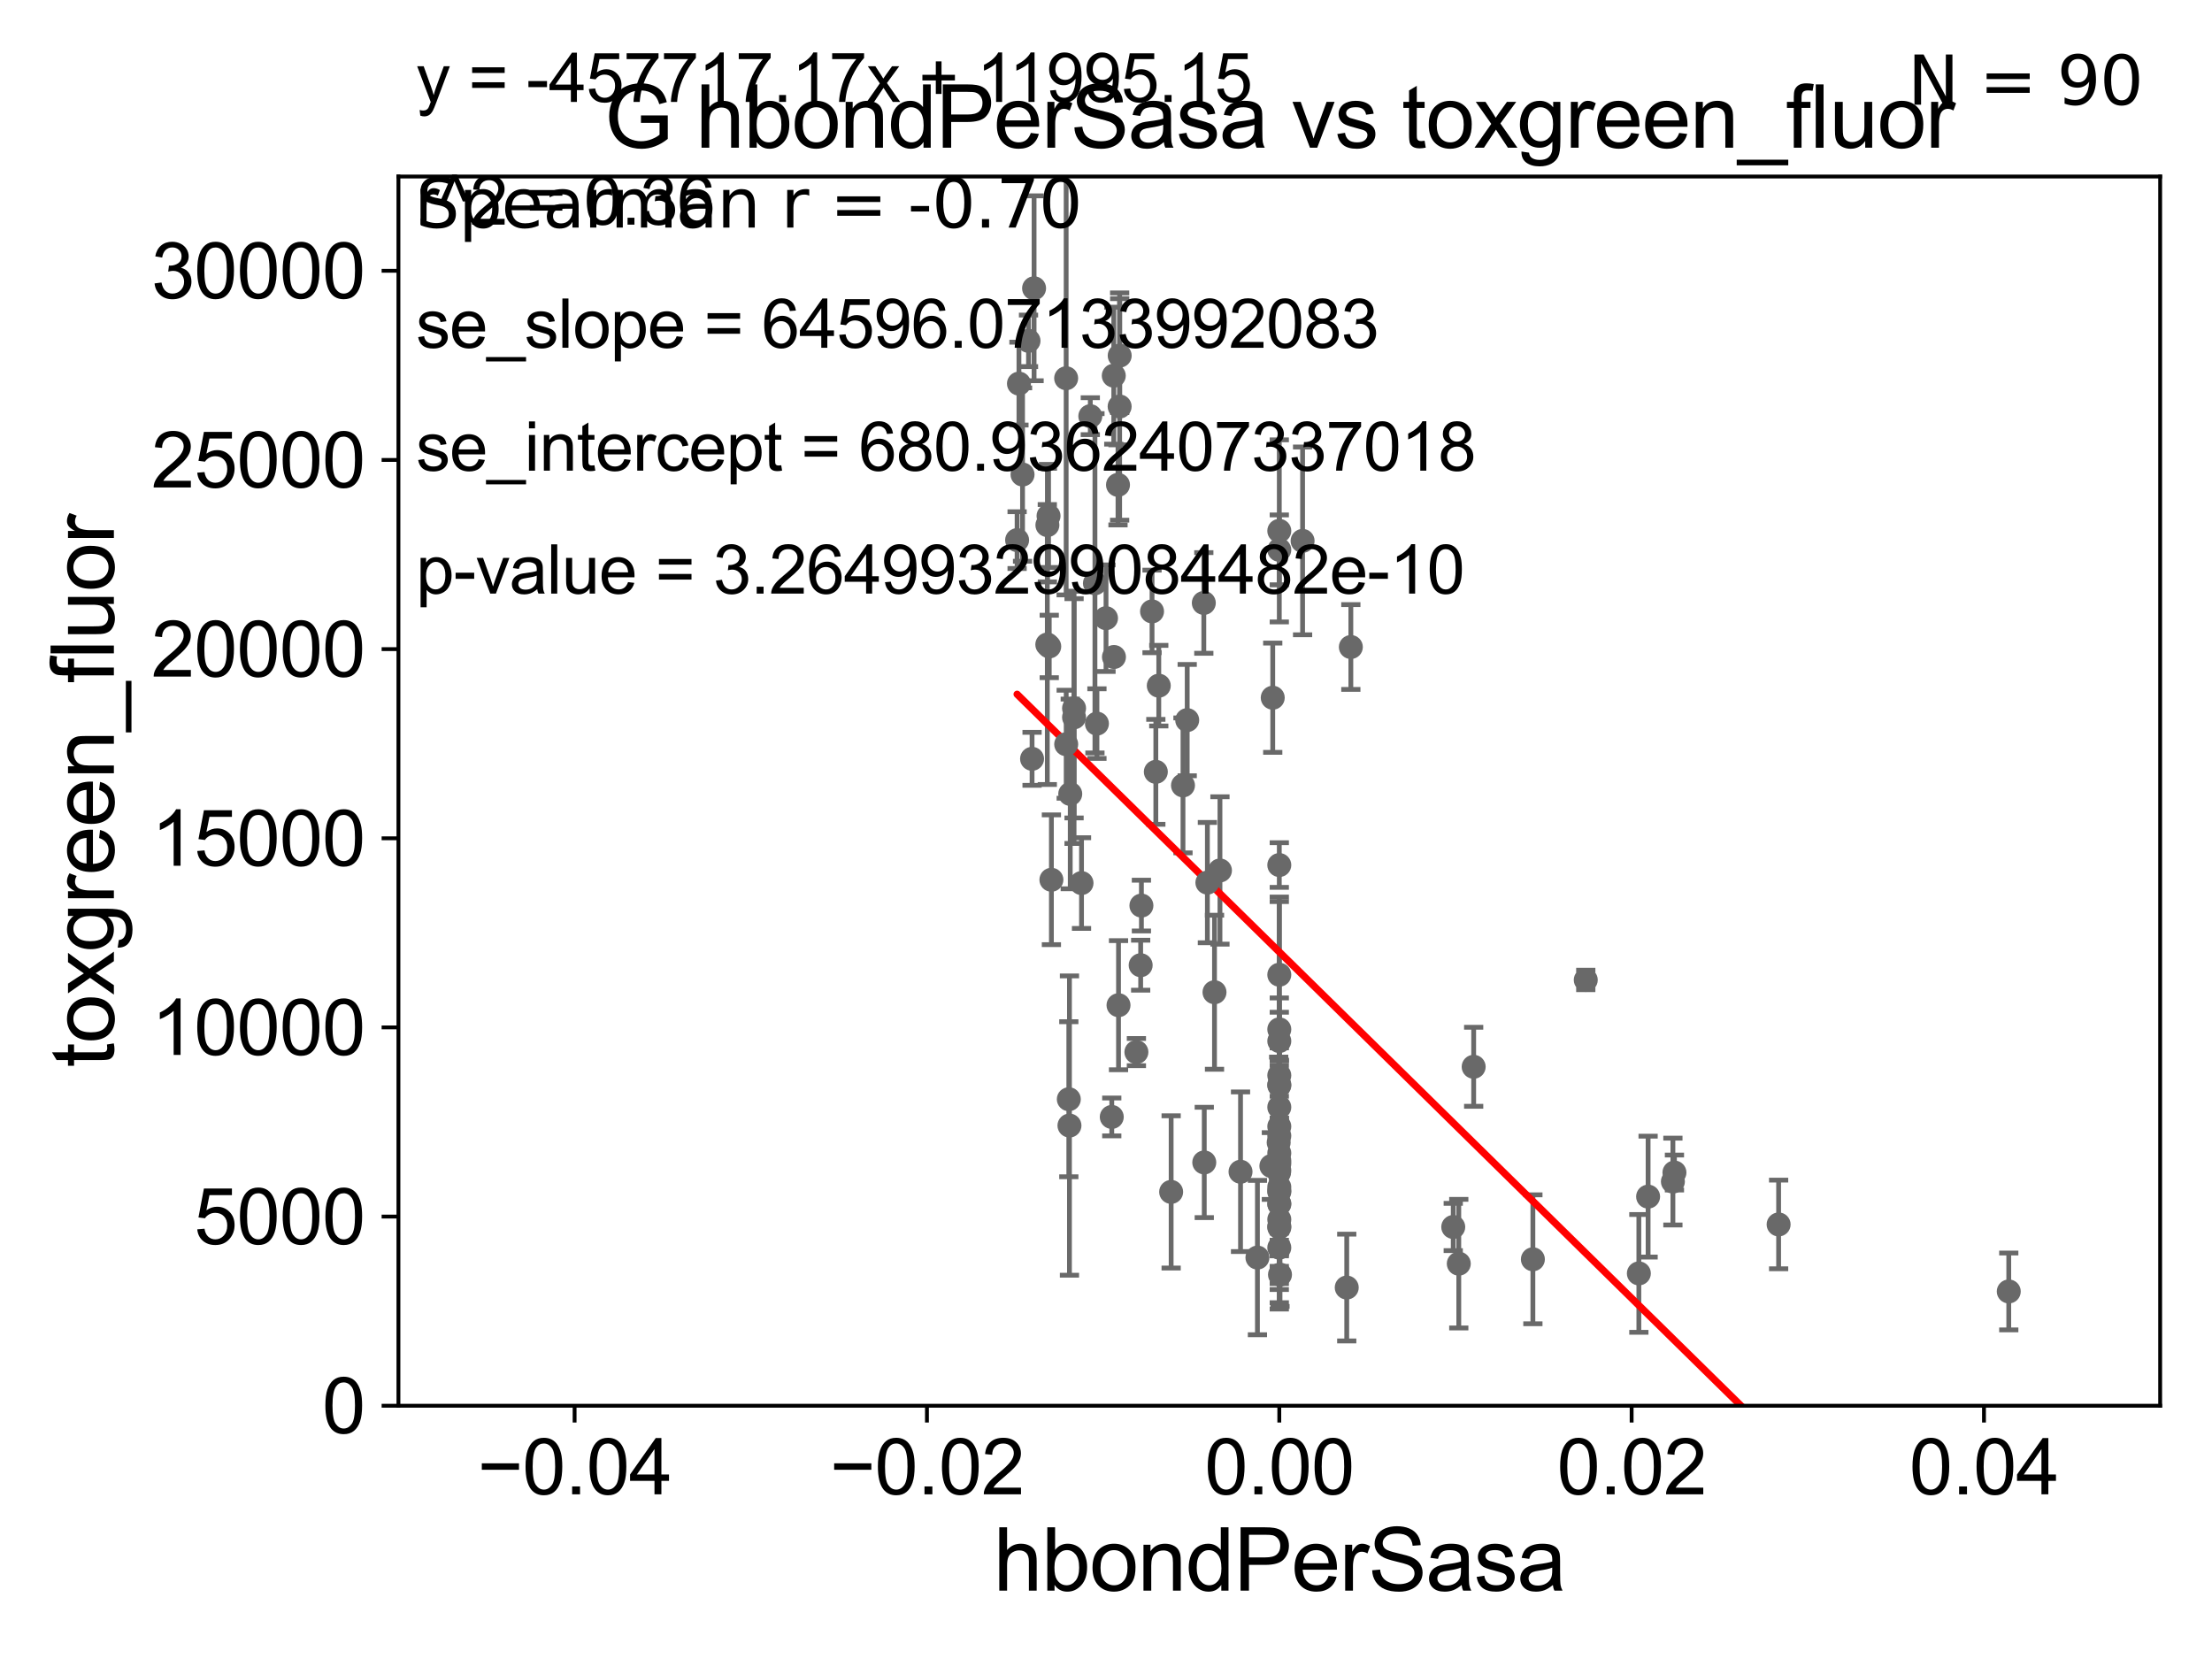 <?xml version="1.0" encoding="utf-8" standalone="no"?>
<!DOCTYPE svg PUBLIC "-//W3C//DTD SVG 1.1//EN"
  "http://www.w3.org/Graphics/SVG/1.1/DTD/svg11.dtd">
<svg xmlns:xlink="http://www.w3.org/1999/xlink" width="460.8pt" height="345.6pt" viewBox="0 0 460.8 345.6" xmlns="http://www.w3.org/2000/svg" version="1.1">
 <defs>
  <style type="text/css">*{stroke-linejoin: round; stroke-linecap: butt}</style>
 </defs>
 <g id="figure_1">
  <g id="patch_1">
   <path d="M 0 345.6 
L 460.8 345.6 
L 460.8 0 
L 0 0 
z
" style="fill: #ffffff"/>
  </g>
  <g id="axes_1">
   <g id="patch_2">
    <path d="M 83 292.84 
L 450 292.84 
L 450 36.775 
L 83 36.775 
z
" style="fill: #ffffff"/>
   </g>
   <g id="PathCollection_1">
    <defs>
     <path id="me115d8c677" d="M 0 1.118 
C 0.297 1.118 0.581 1 0.791 0.791 
C 1 0.581 1.118 0.297 1.118 0 
C 1.118 -0.297 1 -0.581 0.791 -0.791 
C 0.581 -1 0.297 -1.118 0 -1.118 
C -0.297 -1.118 -0.581 -1 -0.791 -0.791 
C -1 -0.581 -1.118 -0.297 -1.118 0 
C -1.118 0.297 -1 0.581 -0.791 0.791 
C -0.581 1 -0.297 1.118 0 1.118 
z
" style="stroke: #696969"/>
    </defs>
    <g clip-path="url(#p2b05f5ff90)">
     <use xlink:href="#me115d8c677" x="228.096" y="121.509" style="fill: #696969; stroke: #696969"/>
     <use xlink:href="#me115d8c677" x="330.345" y="204.143" style="fill: #696969; stroke: #696969"/>
     <use xlink:href="#me115d8c677" x="258.425" y="244.096" style="fill: #696969; stroke: #696969"/>
     <use xlink:href="#me115d8c677" x="266.647" y="265.53" style="fill: #696969; stroke: #696969"/>
     <use xlink:href="#me115d8c677" x="250.871" y="242.157" style="fill: #696969; stroke: #696969"/>
     <use xlink:href="#me115d8c677" x="266.5" y="236.609" style="fill: #696969; stroke: #696969"/>
     <use xlink:href="#me115d8c677" x="250.776" y="125.604" style="fill: #696969; stroke: #696969"/>
     <use xlink:href="#me115d8c677" x="266.5" y="255.473" style="fill: #696969; stroke: #696969"/>
     <use xlink:href="#me115d8c677" x="266.5" y="180.204" style="fill: #696969; stroke: #696969"/>
     <use xlink:href="#me115d8c677" x="302.737" y="255.603" style="fill: #696969; stroke: #696969"/>
     <use xlink:href="#me115d8c677" x="341.404" y="265.272" style="fill: #696969; stroke: #696969"/>
     <use xlink:href="#me115d8c677" x="303.891" y="263.244" style="fill: #696969; stroke: #696969"/>
     <use xlink:href="#me115d8c677" x="348.817" y="244.261" style="fill: #696969; stroke: #696969"/>
     <use xlink:href="#me115d8c677" x="266.5" y="248.062" style="fill: #696969; stroke: #696969"/>
     <use xlink:href="#me115d8c677" x="266.5" y="259.913" style="fill: #696969; stroke: #696969"/>
     <use xlink:href="#me115d8c677" x="225.3" y="183.96" style="fill: #696969; stroke: #696969"/>
     <use xlink:href="#me115d8c677" x="266.445" y="244.277" style="fill: #696969; stroke: #696969"/>
     <use xlink:href="#me115d8c677" x="253.004" y="206.701" style="fill: #696969; stroke: #696969"/>
     <use xlink:href="#me115d8c677" x="418.463" y="269.033" style="fill: #696969; stroke: #696969"/>
     <use xlink:href="#me115d8c677" x="266.5" y="255.698" style="fill: #696969; stroke: #696969"/>
     <use xlink:href="#me115d8c677" x="231.602" y="232.681" style="fill: #696969; stroke: #696969"/>
     <use xlink:href="#me115d8c677" x="266.5" y="114.543" style="fill: #696969; stroke: #696969"/>
     <use xlink:href="#me115d8c677" x="266.5" y="203.052" style="fill: #696969; stroke: #696969"/>
     <use xlink:href="#me115d8c677" x="266.372" y="238" style="fill: #696969; stroke: #696969"/>
     <use xlink:href="#me115d8c677" x="266.5" y="254.037" style="fill: #696969; stroke: #696969"/>
     <use xlink:href="#me115d8c677" x="266.5" y="242.412" style="fill: #696969; stroke: #696969"/>
     <use xlink:href="#me115d8c677" x="264.85" y="242.904" style="fill: #696969; stroke: #696969"/>
     <use xlink:href="#me115d8c677" x="265.135" y="145.346" style="fill: #696969; stroke: #696969"/>
     <use xlink:href="#me115d8c677" x="266.5" y="243.825" style="fill: #696969; stroke: #696969"/>
     <use xlink:href="#me115d8c677" x="266.5" y="110.59" style="fill: #696969; stroke: #696969"/>
     <use xlink:href="#me115d8c677" x="266.5" y="216.873" style="fill: #696969; stroke: #696969"/>
     <use xlink:href="#me115d8c677" x="266.5" y="250.762" style="fill: #696969; stroke: #696969"/>
     <use xlink:href="#me115d8c677" x="266.5" y="214.433" style="fill: #696969; stroke: #696969"/>
     <use xlink:href="#me115d8c677" x="266.5" y="225.965" style="fill: #696969; stroke: #696969"/>
     <use xlink:href="#me115d8c677" x="266.5" y="224.022" style="fill: #696969; stroke: #696969"/>
     <use xlink:href="#me115d8c677" x="266.5" y="247.285" style="fill: #696969; stroke: #696969"/>
     <use xlink:href="#me115d8c677" x="370.519" y="255.075" style="fill: #696969; stroke: #696969"/>
     <use xlink:href="#me115d8c677" x="348.496" y="246.141" style="fill: #696969; stroke: #696969"/>
     <use xlink:href="#me115d8c677" x="319.328" y="262.332" style="fill: #696969; stroke: #696969"/>
     <use xlink:href="#me115d8c677" x="266.5" y="234.659" style="fill: #696969; stroke: #696969"/>
     <use xlink:href="#me115d8c677" x="266.5" y="230.647" style="fill: #696969; stroke: #696969"/>
     <use xlink:href="#me115d8c677" x="261.947" y="261.975" style="fill: #696969; stroke: #696969"/>
     <use xlink:href="#me115d8c677" x="266.5" y="250.824" style="fill: #696969; stroke: #696969"/>
     <use xlink:href="#me115d8c677" x="343.331" y="249.277" style="fill: #696969; stroke: #696969"/>
     <use xlink:href="#me115d8c677" x="266.5" y="240.209" style="fill: #696969; stroke: #696969"/>
     <use xlink:href="#me115d8c677" x="266.5" y="226.114" style="fill: #696969; stroke: #696969"/>
     <use xlink:href="#me115d8c677" x="281.406" y="134.787" style="fill: #696969; stroke: #696969"/>
     <use xlink:href="#me115d8c677" x="266.5" y="248.27" style="fill: #696969; stroke: #696969"/>
     <use xlink:href="#me115d8c677" x="240.781" y="160.788" style="fill: #696969; stroke: #696969"/>
     <use xlink:href="#me115d8c677" x="306.992" y="222.232" style="fill: #696969; stroke: #696969"/>
     <use xlink:href="#me115d8c677" x="222.788" y="234.475" style="fill: #696969; stroke: #696969"/>
     <use xlink:href="#me115d8c677" x="232.057" y="136.865" style="fill: #696969; stroke: #696969"/>
     <use xlink:href="#me115d8c677" x="232.02" y="78.259" style="fill: #696969; stroke: #696969"/>
     <use xlink:href="#me115d8c677" x="218.192" y="109.389" style="fill: #696969; stroke: #696969"/>
     <use xlink:href="#me115d8c677" x="233.241" y="84.686" style="fill: #696969; stroke: #696969"/>
     <use xlink:href="#me115d8c677" x="247.317" y="150.011" style="fill: #696969; stroke: #696969"/>
     <use xlink:href="#me115d8c677" x="237.777" y="188.648" style="fill: #696969; stroke: #696969"/>
     <use xlink:href="#me115d8c677" x="239.991" y="127.368" style="fill: #696969; stroke: #696969"/>
     <use xlink:href="#me115d8c677" x="218.173" y="134.265" style="fill: #696969; stroke: #696969"/>
     <use xlink:href="#me115d8c677" x="223.747" y="149.433" style="fill: #696969; stroke: #696969"/>
     <use xlink:href="#me115d8c677" x="219.027" y="183.272" style="fill: #696969; stroke: #696969"/>
     <use xlink:href="#me115d8c677" x="218.577" y="134.669" style="fill: #696969; stroke: #696969"/>
     <use xlink:href="#me115d8c677" x="222.109" y="155.039" style="fill: #696969; stroke: #696969"/>
     <use xlink:href="#me115d8c677" x="218.432" y="107.477" style="fill: #696969; stroke: #696969"/>
     <use xlink:href="#me115d8c677" x="228.512" y="150.741" style="fill: #696969; stroke: #696969"/>
     <use xlink:href="#me115d8c677" x="215.418" y="60.054" style="fill: #696969; stroke: #696969"/>
     <use xlink:href="#me115d8c677" x="213.014" y="98.854" style="fill: #696969; stroke: #696969"/>
     <use xlink:href="#me115d8c677" x="232.9" y="101.009" style="fill: #696969; stroke: #696969"/>
     <use xlink:href="#me115d8c677" x="230.403" y="128.779" style="fill: #696969; stroke: #696969"/>
     <use xlink:href="#me115d8c677" x="214.259" y="71.003" style="fill: #696969; stroke: #696969"/>
     <use xlink:href="#me115d8c677" x="233.253" y="74.086" style="fill: #696969; stroke: #696969"/>
     <use xlink:href="#me115d8c677" x="266.5" y="241.779" style="fill: #696969; stroke: #696969"/>
     <use xlink:href="#me115d8c677" x="233.008" y="209.4" style="fill: #696969; stroke: #696969"/>
     <use xlink:href="#me115d8c677" x="251.521" y="183.863" style="fill: #696969; stroke: #696969"/>
     <use xlink:href="#me115d8c677" x="212.266" y="79.913" style="fill: #696969; stroke: #696969"/>
     <use xlink:href="#me115d8c677" x="246.438" y="163.613" style="fill: #696969; stroke: #696969"/>
     <use xlink:href="#me115d8c677" x="223.748" y="147.554" style="fill: #696969; stroke: #696969"/>
     <use xlink:href="#me115d8c677" x="241.395" y="142.84" style="fill: #696969; stroke: #696969"/>
     <use xlink:href="#me115d8c677" x="211.882" y="112.516" style="fill: #696969; stroke: #696969"/>
     <use xlink:href="#me115d8c677" x="254.14" y="181.333" style="fill: #696969; stroke: #696969"/>
     <use xlink:href="#me115d8c677" x="271.354" y="112.679" style="fill: #696969; stroke: #696969"/>
     <use xlink:href="#me115d8c677" x="243.971" y="248.297" style="fill: #696969; stroke: #696969"/>
     <use xlink:href="#me115d8c677" x="222.1" y="78.794" style="fill: #696969; stroke: #696969"/>
     <use xlink:href="#me115d8c677" x="214.998" y="158.076" style="fill: #696969; stroke: #696969"/>
     <use xlink:href="#me115d8c677" x="236.733" y="219.168" style="fill: #696969; stroke: #696969"/>
     <use xlink:href="#me115d8c677" x="227.13" y="86.698" style="fill: #696969; stroke: #696969"/>
     <use xlink:href="#me115d8c677" x="222.951" y="165.387" style="fill: #696969; stroke: #696969"/>
     <use xlink:href="#me115d8c677" x="280.55" y="268.22" style="fill: #696969; stroke: #696969"/>
     <use xlink:href="#me115d8c677" x="222.654" y="228.989" style="fill: #696969; stroke: #696969"/>
     <use xlink:href="#me115d8c677" x="237.622" y="201.071" style="fill: #696969; stroke: #696969"/>
    </g>
   </g>
   <g id="matplotlib.axis_1">
    <g id="xtick_1">
     <g id="line2d_1">
      <defs>
       <path id="m34bd8fd542" d="M 0 0 
L 0 3.5 
" style="stroke: #000000; stroke-width: 0.8"/>
      </defs>
      <g>
       <use xlink:href="#m34bd8fd542" x="119.7" y="292.84" style="stroke: #000000; stroke-width: 0.8"/>
      </g>
     </g>
     <g id="text_1">
      <!-- −0.04 -->
      <g transform="translate(99.459 311.293)scale(0.16 -0.16)">
       <defs>
        <path id="ArialMT-2212" d="M 3381 1997 
L 356 1997 
L 356 2522 
L 3381 2522 
L 3381 1997 
z
" transform="scale(0.016)"/>
        <path id="ArialMT-30" d="M 266 2259 
Q 266 3072 433 3567 
Q 600 4063 929 4331 
Q 1259 4600 1759 4600 
Q 2128 4600 2406 4451 
Q 2684 4303 2865 4023 
Q 3047 3744 3150 3342 
Q 3253 2941 3253 2259 
Q 3253 1453 3087 958 
Q 2922 463 2592 192 
Q 2263 -78 1759 -78 
Q 1097 -78 719 397 
Q 266 969 266 2259 
z
M 844 2259 
Q 844 1131 1108 757 
Q 1372 384 1759 384 
Q 2147 384 2411 759 
Q 2675 1134 2675 2259 
Q 2675 3391 2411 3762 
Q 2147 4134 1753 4134 
Q 1366 4134 1134 3806 
Q 844 3388 844 2259 
z
" transform="scale(0.016)"/>
        <path id="ArialMT-2e" d="M 581 0 
L 581 641 
L 1222 641 
L 1222 0 
L 581 0 
z
" transform="scale(0.016)"/>
        <path id="ArialMT-34" d="M 2069 0 
L 2069 1097 
L 81 1097 
L 81 1613 
L 2172 4581 
L 2631 4581 
L 2631 1613 
L 3250 1613 
L 3250 1097 
L 2631 1097 
L 2631 0 
L 2069 0 
z
M 2069 1613 
L 2069 3678 
L 634 1613 
L 2069 1613 
z
" transform="scale(0.016)"/>
       </defs>
       <use xlink:href="#ArialMT-2212"/>
       <use xlink:href="#ArialMT-30" x="58.398"/>
       <use xlink:href="#ArialMT-2e" x="114.014"/>
       <use xlink:href="#ArialMT-30" x="141.797"/>
       <use xlink:href="#ArialMT-34" x="197.412"/>
      </g>
     </g>
    </g>
    <g id="xtick_2">
     <g id="line2d_2">
      <g>
       <use xlink:href="#m34bd8fd542" x="193.1" y="292.84" style="stroke: #000000; stroke-width: 0.8"/>
      </g>
     </g>
     <g id="text_2">
      <!-- −0.02 -->
      <g transform="translate(172.859 311.293)scale(0.16 -0.16)">
       <defs>
        <path id="ArialMT-32" d="M 3222 541 
L 3222 0 
L 194 0 
Q 188 203 259 391 
Q 375 700 629 1000 
Q 884 1300 1366 1694 
Q 2113 2306 2375 2664 
Q 2638 3022 2638 3341 
Q 2638 3675 2398 3904 
Q 2159 4134 1775 4134 
Q 1369 4134 1125 3890 
Q 881 3647 878 3216 
L 300 3275 
Q 359 3922 746 4261 
Q 1134 4600 1788 4600 
Q 2447 4600 2831 4234 
Q 3216 3869 3216 3328 
Q 3216 3053 3103 2787 
Q 2991 2522 2730 2228 
Q 2469 1934 1863 1422 
Q 1356 997 1212 845 
Q 1069 694 975 541 
L 3222 541 
z
" transform="scale(0.016)"/>
       </defs>
       <use xlink:href="#ArialMT-2212"/>
       <use xlink:href="#ArialMT-30" x="58.398"/>
       <use xlink:href="#ArialMT-2e" x="114.014"/>
       <use xlink:href="#ArialMT-30" x="141.797"/>
       <use xlink:href="#ArialMT-32" x="197.412"/>
      </g>
     </g>
    </g>
    <g id="xtick_3">
     <g id="line2d_3">
      <g>
       <use xlink:href="#m34bd8fd542" x="266.5" y="292.84" style="stroke: #000000; stroke-width: 0.8"/>
      </g>
     </g>
     <g id="text_3">
      <!-- 0.00 -->
      <g transform="translate(250.931 311.293)scale(0.16 -0.16)">
       <use xlink:href="#ArialMT-30"/>
       <use xlink:href="#ArialMT-2e" x="55.615"/>
       <use xlink:href="#ArialMT-30" x="83.398"/>
       <use xlink:href="#ArialMT-30" x="139.014"/>
      </g>
     </g>
    </g>
    <g id="xtick_4">
     <g id="line2d_4">
      <g>
       <use xlink:href="#m34bd8fd542" x="339.9" y="292.84" style="stroke: #000000; stroke-width: 0.8"/>
      </g>
     </g>
     <g id="text_4">
      <!-- 0.02 -->
      <g transform="translate(324.331 311.293)scale(0.16 -0.16)">
       <use xlink:href="#ArialMT-30"/>
       <use xlink:href="#ArialMT-2e" x="55.615"/>
       <use xlink:href="#ArialMT-30" x="83.398"/>
       <use xlink:href="#ArialMT-32" x="139.014"/>
      </g>
     </g>
    </g>
    <g id="xtick_5">
     <g id="line2d_5">
      <g>
       <use xlink:href="#m34bd8fd542" x="413.3" y="292.84" style="stroke: #000000; stroke-width: 0.8"/>
      </g>
     </g>
     <g id="text_5">
      <!-- 0.04 -->
      <g transform="translate(397.731 311.293)scale(0.16 -0.16)">
       <use xlink:href="#ArialMT-30"/>
       <use xlink:href="#ArialMT-2e" x="55.615"/>
       <use xlink:href="#ArialMT-30" x="83.398"/>
       <use xlink:href="#ArialMT-34" x="139.014"/>
      </g>
     </g>
    </g>
    <g id="text_6">
     <!-- hbondPerSasa -->
     <g transform="translate(206.958 331.357)scale(0.18 -0.18)">
      <defs>
       <path id="ArialMT-68" d="M 422 0 
L 422 4581 
L 984 4581 
L 984 2938 
Q 1378 3394 1978 3394 
Q 2347 3394 2619 3248 
Q 2891 3103 3008 2847 
Q 3125 2591 3125 2103 
L 3125 0 
L 2563 0 
L 2563 2103 
Q 2563 2525 2380 2717 
Q 2197 2909 1863 2909 
Q 1613 2909 1392 2779 
Q 1172 2650 1078 2428 
Q 984 2206 984 1816 
L 984 0 
L 422 0 
z
" transform="scale(0.016)"/>
       <path id="ArialMT-62" d="M 941 0 
L 419 0 
L 419 4581 
L 981 4581 
L 981 2947 
Q 1338 3394 1891 3394 
Q 2197 3394 2470 3270 
Q 2744 3147 2920 2923 
Q 3097 2700 3197 2384 
Q 3297 2069 3297 1709 
Q 3297 856 2875 390 
Q 2453 -75 1863 -75 
Q 1275 -75 941 416 
L 941 0 
z
M 934 1684 
Q 934 1088 1097 822 
Q 1363 388 1816 388 
Q 2184 388 2453 708 
Q 2722 1028 2722 1663 
Q 2722 2313 2464 2622 
Q 2206 2931 1841 2931 
Q 1472 2931 1203 2611 
Q 934 2291 934 1684 
z
" transform="scale(0.016)"/>
       <path id="ArialMT-6f" d="M 213 1659 
Q 213 2581 725 3025 
Q 1153 3394 1769 3394 
Q 2453 3394 2887 2945 
Q 3322 2497 3322 1706 
Q 3322 1066 3130 698 
Q 2938 331 2570 128 
Q 2203 -75 1769 -75 
Q 1072 -75 642 372 
Q 213 819 213 1659 
z
M 791 1659 
Q 791 1022 1069 705 
Q 1347 388 1769 388 
Q 2188 388 2466 706 
Q 2744 1025 2744 1678 
Q 2744 2294 2464 2611 
Q 2184 2928 1769 2928 
Q 1347 2928 1069 2612 
Q 791 2297 791 1659 
z
" transform="scale(0.016)"/>
       <path id="ArialMT-6e" d="M 422 0 
L 422 3319 
L 928 3319 
L 928 2847 
Q 1294 3394 1984 3394 
Q 2284 3394 2536 3286 
Q 2788 3178 2913 3003 
Q 3038 2828 3088 2588 
Q 3119 2431 3119 2041 
L 3119 0 
L 2556 0 
L 2556 2019 
Q 2556 2363 2490 2533 
Q 2425 2703 2258 2804 
Q 2091 2906 1866 2906 
Q 1506 2906 1245 2678 
Q 984 2450 984 1813 
L 984 0 
L 422 0 
z
" transform="scale(0.016)"/>
       <path id="ArialMT-64" d="M 2575 0 
L 2575 419 
Q 2259 -75 1647 -75 
Q 1250 -75 917 144 
Q 584 363 401 755 
Q 219 1147 219 1656 
Q 219 2153 384 2558 
Q 550 2963 881 3178 
Q 1213 3394 1622 3394 
Q 1922 3394 2156 3267 
Q 2391 3141 2538 2938 
L 2538 4581 
L 3097 4581 
L 3097 0 
L 2575 0 
z
M 797 1656 
Q 797 1019 1065 703 
Q 1334 388 1700 388 
Q 2069 388 2326 689 
Q 2584 991 2584 1609 
Q 2584 2291 2321 2609 
Q 2059 2928 1675 2928 
Q 1300 2928 1048 2622 
Q 797 2316 797 1656 
z
" transform="scale(0.016)"/>
       <path id="ArialMT-50" d="M 494 0 
L 494 4581 
L 2222 4581 
Q 2678 4581 2919 4538 
Q 3256 4481 3484 4323 
Q 3713 4166 3852 3881 
Q 3991 3597 3991 3256 
Q 3991 2672 3619 2267 
Q 3247 1863 2275 1863 
L 1100 1863 
L 1100 0 
L 494 0 
z
M 1100 2403 
L 2284 2403 
Q 2872 2403 3119 2622 
Q 3366 2841 3366 3238 
Q 3366 3525 3220 3729 
Q 3075 3934 2838 4000 
Q 2684 4041 2272 4041 
L 1100 4041 
L 1100 2403 
z
" transform="scale(0.016)"/>
       <path id="ArialMT-65" d="M 2694 1069 
L 3275 997 
Q 3138 488 2766 206 
Q 2394 -75 1816 -75 
Q 1088 -75 661 373 
Q 234 822 234 1631 
Q 234 2469 665 2931 
Q 1097 3394 1784 3394 
Q 2450 3394 2872 2941 
Q 3294 2488 3294 1666 
Q 3294 1616 3291 1516 
L 816 1516 
Q 847 969 1125 678 
Q 1403 388 1819 388 
Q 2128 388 2347 550 
Q 2566 713 2694 1069 
z
M 847 1978 
L 2700 1978 
Q 2663 2397 2488 2606 
Q 2219 2931 1791 2931 
Q 1403 2931 1139 2672 
Q 875 2413 847 1978 
z
" transform="scale(0.016)"/>
       <path id="ArialMT-72" d="M 416 0 
L 416 3319 
L 922 3319 
L 922 2816 
Q 1116 3169 1280 3281 
Q 1444 3394 1641 3394 
Q 1925 3394 2219 3213 
L 2025 2691 
Q 1819 2813 1613 2813 
Q 1428 2813 1281 2702 
Q 1134 2591 1072 2394 
Q 978 2094 978 1738 
L 978 0 
L 416 0 
z
" transform="scale(0.016)"/>
       <path id="ArialMT-53" d="M 288 1472 
L 859 1522 
Q 900 1178 1048 958 
Q 1197 738 1509 602 
Q 1822 466 2213 466 
Q 2559 466 2825 569 
Q 3091 672 3220 851 
Q 3350 1031 3350 1244 
Q 3350 1459 3225 1620 
Q 3100 1781 2813 1891 
Q 2628 1963 1997 2114 
Q 1366 2266 1113 2400 
Q 784 2572 623 2826 
Q 463 3081 463 3397 
Q 463 3744 659 4045 
Q 856 4347 1234 4503 
Q 1613 4659 2075 4659 
Q 2584 4659 2973 4495 
Q 3363 4331 3572 4012 
Q 3781 3694 3797 3291 
L 3216 3247 
Q 3169 3681 2898 3903 
Q 2628 4125 2100 4125 
Q 1550 4125 1298 3923 
Q 1047 3722 1047 3438 
Q 1047 3191 1225 3031 
Q 1400 2872 2139 2705 
Q 2878 2538 3153 2413 
Q 3553 2228 3743 1945 
Q 3934 1663 3934 1294 
Q 3934 928 3725 604 
Q 3516 281 3123 101 
Q 2731 -78 2241 -78 
Q 1619 -78 1198 103 
Q 778 284 539 648 
Q 300 1013 288 1472 
z
" transform="scale(0.016)"/>
       <path id="ArialMT-61" d="M 2588 409 
Q 2275 144 1986 34 
Q 1697 -75 1366 -75 
Q 819 -75 525 192 
Q 231 459 231 875 
Q 231 1119 342 1320 
Q 453 1522 633 1644 
Q 813 1766 1038 1828 
Q 1203 1872 1538 1913 
Q 2219 1994 2541 2106 
Q 2544 2222 2544 2253 
Q 2544 2597 2384 2738 
Q 2169 2928 1744 2928 
Q 1347 2928 1158 2789 
Q 969 2650 878 2297 
L 328 2372 
Q 403 2725 575 2942 
Q 747 3159 1072 3276 
Q 1397 3394 1825 3394 
Q 2250 3394 2515 3294 
Q 2781 3194 2906 3042 
Q 3031 2891 3081 2659 
Q 3109 2516 3109 2141 
L 3109 1391 
Q 3109 606 3145 398 
Q 3181 191 3288 0 
L 2700 0 
Q 2613 175 2588 409 
z
M 2541 1666 
Q 2234 1541 1622 1453 
Q 1275 1403 1131 1340 
Q 988 1278 909 1158 
Q 831 1038 831 891 
Q 831 666 1001 516 
Q 1172 366 1500 366 
Q 1825 366 2078 508 
Q 2331 650 2450 897 
Q 2541 1088 2541 1459 
L 2541 1666 
z
" transform="scale(0.016)"/>
       <path id="ArialMT-73" d="M 197 991 
L 753 1078 
Q 800 744 1014 566 
Q 1228 388 1613 388 
Q 2000 388 2187 545 
Q 2375 703 2375 916 
Q 2375 1106 2209 1216 
Q 2094 1291 1634 1406 
Q 1016 1563 777 1677 
Q 538 1791 414 1992 
Q 291 2194 291 2438 
Q 291 2659 392 2848 
Q 494 3038 669 3163 
Q 800 3259 1026 3326 
Q 1253 3394 1513 3394 
Q 1903 3394 2198 3281 
Q 2494 3169 2634 2976 
Q 2775 2784 2828 2463 
L 2278 2388 
Q 2241 2644 2061 2787 
Q 1881 2931 1553 2931 
Q 1166 2931 1000 2803 
Q 834 2675 834 2503 
Q 834 2394 903 2306 
Q 972 2216 1119 2156 
Q 1203 2125 1616 2013 
Q 2213 1853 2448 1751 
Q 2684 1650 2818 1456 
Q 2953 1263 2953 975 
Q 2953 694 2789 445 
Q 2625 197 2315 61 
Q 2006 -75 1616 -75 
Q 969 -75 630 194 
Q 291 463 197 991 
z
" transform="scale(0.016)"/>
      </defs>
      <use xlink:href="#ArialMT-68"/>
      <use xlink:href="#ArialMT-62" x="55.615"/>
      <use xlink:href="#ArialMT-6f" x="111.23"/>
      <use xlink:href="#ArialMT-6e" x="166.846"/>
      <use xlink:href="#ArialMT-64" x="222.461"/>
      <use xlink:href="#ArialMT-50" x="278.076"/>
      <use xlink:href="#ArialMT-65" x="344.775"/>
      <use xlink:href="#ArialMT-72" x="400.391"/>
      <use xlink:href="#ArialMT-53" x="433.691"/>
      <use xlink:href="#ArialMT-61" x="500.391"/>
      <use xlink:href="#ArialMT-73" x="556.006"/>
      <use xlink:href="#ArialMT-61" x="606.006"/>
     </g>
    </g>
   </g>
   <g id="matplotlib.axis_2">
    <g id="ytick_1">
     <g id="line2d_6">
      <defs>
       <path id="m05120d0607" d="M 0 0 
L -3.5 0 
" style="stroke: #000000; stroke-width: 0.8"/>
      </defs>
      <g>
       <use xlink:href="#m05120d0607" x="83" y="292.84" style="stroke: #000000; stroke-width: 0.8"/>
      </g>
     </g>
     <g id="text_7">
      <!-- 0 -->
      <g transform="translate(67.103 298.566)scale(0.16 -0.16)">
       <use xlink:href="#ArialMT-30"/>
      </g>
     </g>
    </g>
    <g id="ytick_2">
     <g id="line2d_7">
      <g>
       <use xlink:href="#m05120d0607" x="83" y="253.435" style="stroke: #000000; stroke-width: 0.8"/>
      </g>
     </g>
     <g id="text_8">
      <!-- 5000 -->
      <g transform="translate(40.41 259.162)scale(0.16 -0.16)">
       <defs>
        <path id="ArialMT-35" d="M 266 1200 
L 856 1250 
Q 922 819 1161 601 
Q 1400 384 1738 384 
Q 2144 384 2425 690 
Q 2706 997 2706 1503 
Q 2706 1984 2436 2262 
Q 2166 2541 1728 2541 
Q 1456 2541 1237 2417 
Q 1019 2294 894 2097 
L 366 2166 
L 809 4519 
L 3088 4519 
L 3088 3981 
L 1259 3981 
L 1013 2750 
Q 1425 3038 1878 3038 
Q 2478 3038 2890 2622 
Q 3303 2206 3303 1553 
Q 3303 931 2941 478 
Q 2500 -78 1738 -78 
Q 1113 -78 717 272 
Q 322 622 266 1200 
z
" transform="scale(0.016)"/>
       </defs>
       <use xlink:href="#ArialMT-35"/>
       <use xlink:href="#ArialMT-30" x="55.615"/>
       <use xlink:href="#ArialMT-30" x="111.23"/>
       <use xlink:href="#ArialMT-30" x="166.846"/>
      </g>
     </g>
    </g>
    <g id="ytick_3">
     <g id="line2d_8">
      <g>
       <use xlink:href="#m05120d0607" x="83" y="214.031" style="stroke: #000000; stroke-width: 0.8"/>
      </g>
     </g>
     <g id="text_9">
      <!-- 10000 -->
      <g transform="translate(31.512 219.757)scale(0.16 -0.16)">
       <defs>
        <path id="ArialMT-31" d="M 2384 0 
L 1822 0 
L 1822 3584 
Q 1619 3391 1289 3197 
Q 959 3003 697 2906 
L 697 3450 
Q 1169 3672 1522 3987 
Q 1875 4303 2022 4600 
L 2384 4600 
L 2384 0 
z
" transform="scale(0.016)"/>
       </defs>
       <use xlink:href="#ArialMT-31"/>
       <use xlink:href="#ArialMT-30" x="55.615"/>
       <use xlink:href="#ArialMT-30" x="111.23"/>
       <use xlink:href="#ArialMT-30" x="166.846"/>
       <use xlink:href="#ArialMT-30" x="222.461"/>
      </g>
     </g>
    </g>
    <g id="ytick_4">
     <g id="line2d_9">
      <g>
       <use xlink:href="#m05120d0607" x="83" y="174.626" style="stroke: #000000; stroke-width: 0.8"/>
      </g>
     </g>
     <g id="text_10">
      <!-- 15000 -->
      <g transform="translate(31.512 180.352)scale(0.16 -0.16)">
       <use xlink:href="#ArialMT-31"/>
       <use xlink:href="#ArialMT-35" x="55.615"/>
       <use xlink:href="#ArialMT-30" x="111.23"/>
       <use xlink:href="#ArialMT-30" x="166.846"/>
       <use xlink:href="#ArialMT-30" x="222.461"/>
      </g>
     </g>
    </g>
    <g id="ytick_5">
     <g id="line2d_10">
      <g>
       <use xlink:href="#m05120d0607" x="83" y="135.221" style="stroke: #000000; stroke-width: 0.8"/>
      </g>
     </g>
     <g id="text_11">
      <!-- 20000 -->
      <g transform="translate(31.512 140.948)scale(0.16 -0.16)">
       <use xlink:href="#ArialMT-32"/>
       <use xlink:href="#ArialMT-30" x="55.615"/>
       <use xlink:href="#ArialMT-30" x="111.23"/>
       <use xlink:href="#ArialMT-30" x="166.846"/>
       <use xlink:href="#ArialMT-30" x="222.461"/>
      </g>
     </g>
    </g>
    <g id="ytick_6">
     <g id="line2d_11">
      <g>
       <use xlink:href="#m05120d0607" x="83" y="95.817" style="stroke: #000000; stroke-width: 0.8"/>
      </g>
     </g>
     <g id="text_12">
      <!-- 25000 -->
      <g transform="translate(31.512 101.543)scale(0.16 -0.16)">
       <use xlink:href="#ArialMT-32"/>
       <use xlink:href="#ArialMT-35" x="55.615"/>
       <use xlink:href="#ArialMT-30" x="111.23"/>
       <use xlink:href="#ArialMT-30" x="166.846"/>
       <use xlink:href="#ArialMT-30" x="222.461"/>
      </g>
     </g>
    </g>
    <g id="ytick_7">
     <g id="line2d_12">
      <g>
       <use xlink:href="#m05120d0607" x="83" y="56.412" style="stroke: #000000; stroke-width: 0.8"/>
      </g>
     </g>
     <g id="text_13">
      <!-- 30000 -->
      <g transform="translate(31.512 62.138)scale(0.16 -0.16)">
       <defs>
        <path id="ArialMT-33" d="M 269 1209 
L 831 1284 
Q 928 806 1161 595 
Q 1394 384 1728 384 
Q 2125 384 2398 659 
Q 2672 934 2672 1341 
Q 2672 1728 2419 1979 
Q 2166 2231 1775 2231 
Q 1616 2231 1378 2169 
L 1441 2663 
Q 1497 2656 1531 2656 
Q 1891 2656 2178 2843 
Q 2466 3031 2466 3422 
Q 2466 3731 2256 3934 
Q 2047 4138 1716 4138 
Q 1388 4138 1169 3931 
Q 950 3725 888 3313 
L 325 3413 
Q 428 3978 793 4289 
Q 1159 4600 1703 4600 
Q 2078 4600 2393 4439 
Q 2709 4278 2876 4000 
Q 3044 3722 3044 3409 
Q 3044 3113 2884 2869 
Q 2725 2625 2413 2481 
Q 2819 2388 3044 2092 
Q 3269 1797 3269 1353 
Q 3269 753 2831 336 
Q 2394 -81 1725 -81 
Q 1122 -81 723 278 
Q 325 638 269 1209 
z
" transform="scale(0.016)"/>
       </defs>
       <use xlink:href="#ArialMT-33"/>
       <use xlink:href="#ArialMT-30" x="55.615"/>
       <use xlink:href="#ArialMT-30" x="111.23"/>
       <use xlink:href="#ArialMT-30" x="166.846"/>
       <use xlink:href="#ArialMT-30" x="222.461"/>
      </g>
     </g>
    </g>
    <g id="text_14">
     <!-- toxgreen_fluor -->
     <g transform="translate(23.724 222.34)rotate(-90)scale(0.18 -0.18)">
      <defs>
       <path id="ArialMT-74" d="M 1650 503 
L 1731 6 
Q 1494 -44 1306 -44 
Q 1000 -44 831 53 
Q 663 150 594 308 
Q 525 466 525 972 
L 525 2881 
L 113 2881 
L 113 3319 
L 525 3319 
L 525 4141 
L 1084 4478 
L 1084 3319 
L 1650 3319 
L 1650 2881 
L 1084 2881 
L 1084 941 
Q 1084 700 1114 631 
Q 1144 563 1211 522 
Q 1278 481 1403 481 
Q 1497 481 1650 503 
z
" transform="scale(0.016)"/>
       <path id="ArialMT-78" d="M 47 0 
L 1259 1725 
L 138 3319 
L 841 3319 
L 1350 2541 
Q 1494 2319 1581 2169 
Q 1719 2375 1834 2534 
L 2394 3319 
L 3066 3319 
L 1919 1756 
L 3153 0 
L 2463 0 
L 1781 1031 
L 1600 1309 
L 728 0 
L 47 0 
z
" transform="scale(0.016)"/>
       <path id="ArialMT-67" d="M 319 -275 
L 866 -356 
Q 900 -609 1056 -725 
Q 1266 -881 1628 -881 
Q 2019 -881 2231 -725 
Q 2444 -569 2519 -288 
Q 2563 -116 2559 434 
Q 2191 0 1641 0 
Q 956 0 581 494 
Q 206 988 206 1678 
Q 206 2153 378 2554 
Q 550 2956 876 3175 
Q 1203 3394 1644 3394 
Q 2231 3394 2613 2919 
L 2613 3319 
L 3131 3319 
L 3131 450 
Q 3131 -325 2973 -648 
Q 2816 -972 2473 -1159 
Q 2131 -1347 1631 -1347 
Q 1038 -1347 672 -1080 
Q 306 -813 319 -275 
z
M 784 1719 
Q 784 1066 1043 766 
Q 1303 466 1694 466 
Q 2081 466 2343 764 
Q 2606 1063 2606 1700 
Q 2606 2309 2336 2618 
Q 2066 2928 1684 2928 
Q 1309 2928 1046 2623 
Q 784 2319 784 1719 
z
" transform="scale(0.016)"/>
       <path id="ArialMT-5f" d="M -97 -1272 
L -97 -866 
L 3631 -866 
L 3631 -1272 
L -97 -1272 
z
" transform="scale(0.016)"/>
       <path id="ArialMT-66" d="M 556 0 
L 556 2881 
L 59 2881 
L 59 3319 
L 556 3319 
L 556 3672 
Q 556 4006 616 4169 
Q 697 4388 901 4523 
Q 1106 4659 1475 4659 
Q 1713 4659 2000 4603 
L 1916 4113 
Q 1741 4144 1584 4144 
Q 1328 4144 1222 4034 
Q 1116 3925 1116 3625 
L 1116 3319 
L 1763 3319 
L 1763 2881 
L 1116 2881 
L 1116 0 
L 556 0 
z
" transform="scale(0.016)"/>
       <path id="ArialMT-6c" d="M 409 0 
L 409 4581 
L 972 4581 
L 972 0 
L 409 0 
z
" transform="scale(0.016)"/>
       <path id="ArialMT-75" d="M 2597 0 
L 2597 488 
Q 2209 -75 1544 -75 
Q 1250 -75 995 37 
Q 741 150 617 320 
Q 494 491 444 738 
Q 409 903 409 1263 
L 409 3319 
L 972 3319 
L 972 1478 
Q 972 1038 1006 884 
Q 1059 663 1231 536 
Q 1403 409 1656 409 
Q 1909 409 2131 539 
Q 2353 669 2445 892 
Q 2538 1116 2538 1541 
L 2538 3319 
L 3100 3319 
L 3100 0 
L 2597 0 
z
" transform="scale(0.016)"/>
      </defs>
      <use xlink:href="#ArialMT-74"/>
      <use xlink:href="#ArialMT-6f" x="27.783"/>
      <use xlink:href="#ArialMT-78" x="83.398"/>
      <use xlink:href="#ArialMT-67" x="133.398"/>
      <use xlink:href="#ArialMT-72" x="189.014"/>
      <use xlink:href="#ArialMT-65" x="222.314"/>
      <use xlink:href="#ArialMT-65" x="277.93"/>
      <use xlink:href="#ArialMT-6e" x="333.545"/>
      <use xlink:href="#ArialMT-5f" x="389.16"/>
      <use xlink:href="#ArialMT-66" x="444.775"/>
      <use xlink:href="#ArialMT-6c" x="472.559"/>
      <use xlink:href="#ArialMT-75" x="494.775"/>
      <use xlink:href="#ArialMT-6f" x="550.391"/>
      <use xlink:href="#ArialMT-72" x="606.006"/>
     </g>
    </g>
   </g>
   <g id="LineCollection_1">
    <path d="M 228.096 156.853 
L 228.096 86.165 
" clip-path="url(#p2b05f5ff90)" style="fill: none; stroke: #696969"/>
    <path d="M 330.345 206.174 
L 330.345 202.111 
" clip-path="url(#p2b05f5ff90)" style="fill: none; stroke: #696969"/>
    <path d="M 258.425 260.72 
L 258.425 227.471 
" clip-path="url(#p2b05f5ff90)" style="fill: none; stroke: #696969"/>
    <path d="M 266.647 272.148 
L 266.647 258.911 
" clip-path="url(#p2b05f5ff90)" style="fill: none; stroke: #696969"/>
    <path d="M 250.871 253.647 
L 250.871 230.666 
" clip-path="url(#p2b05f5ff90)" style="fill: none; stroke: #696969"/>
    <path d="M 266.5 251.274 
L 266.5 221.944 
" clip-path="url(#p2b05f5ff90)" style="fill: none; stroke: #696969"/>
    <path d="M 250.776 136.09 
L 250.776 115.117 
" clip-path="url(#p2b05f5ff90)" style="fill: none; stroke: #696969"/>
    <path d="M 266.5 261.269 
L 266.5 249.676 
" clip-path="url(#p2b05f5ff90)" style="fill: none; stroke: #696969"/>
    <path d="M 266.5 184.856 
L 266.5 175.551 
" clip-path="url(#p2b05f5ff90)" style="fill: none; stroke: #696969"/>
    <path d="M 302.737 260.527 
L 302.737 250.679 
" clip-path="url(#p2b05f5ff90)" style="fill: none; stroke: #696969"/>
    <path d="M 341.404 277.542 
L 341.404 253.001 
" clip-path="url(#p2b05f5ff90)" style="fill: none; stroke: #696969"/>
    <path d="M 303.891 276.639 
L 303.891 249.848 
" clip-path="url(#p2b05f5ff90)" style="fill: none; stroke: #696969"/>
    <path d="M 348.817 247.901 
L 348.817 240.621 
" clip-path="url(#p2b05f5ff90)" style="fill: none; stroke: #696969"/>
    <path d="M 266.5 254.149 
L 266.5 241.976 
" clip-path="url(#p2b05f5ff90)" style="fill: none; stroke: #696969"/>
    <path d="M 266.5 272.705 
L 266.5 247.12 
" clip-path="url(#p2b05f5ff90)" style="fill: none; stroke: #696969"/>
    <path d="M 225.3 193.404 
L 225.3 174.516 
" clip-path="url(#p2b05f5ff90)" style="fill: none; stroke: #696969"/>
    <path d="M 266.445 254.255 
L 266.445 234.299 
" clip-path="url(#p2b05f5ff90)" style="fill: none; stroke: #696969"/>
    <path d="M 253.004 222.743 
L 253.004 190.658 
" clip-path="url(#p2b05f5ff90)" style="fill: none; stroke: #696969"/>
    <path d="M 418.463 277.041 
L 418.463 261.025 
" clip-path="url(#p2b05f5ff90)" style="fill: none; stroke: #696969"/>
    <path d="M 266.5 263.806 
L 266.5 247.59 
" clip-path="url(#p2b05f5ff90)" style="fill: none; stroke: #696969"/>
    <path d="M 231.602 236.627 
L 231.602 228.734 
" clip-path="url(#p2b05f5ff90)" style="fill: none; stroke: #696969"/>
    <path d="M 266.5 121.822 
L 266.5 107.264 
" clip-path="url(#p2b05f5ff90)" style="fill: none; stroke: #696969"/>
    <path d="M 266.5 218.291 
L 266.5 187.812 
" clip-path="url(#p2b05f5ff90)" style="fill: none; stroke: #696969"/>
    <path d="M 266.372 255.789 
L 266.372 220.212 
" clip-path="url(#p2b05f5ff90)" style="fill: none; stroke: #696969"/>
    <path d="M 266.5 268.638 
L 266.5 239.436 
" clip-path="url(#p2b05f5ff90)" style="fill: none; stroke: #696969"/>
    <path d="M 266.5 258.361 
L 266.5 226.464 
" clip-path="url(#p2b05f5ff90)" style="fill: none; stroke: #696969"/>
    <path d="M 264.85 249.861 
L 264.85 235.947 
" clip-path="url(#p2b05f5ff90)" style="fill: none; stroke: #696969"/>
    <path d="M 265.135 156.728 
L 265.135 133.963 
" clip-path="url(#p2b05f5ff90)" style="fill: none; stroke: #696969"/>
    <path d="M 266.5 251.06 
L 266.5 236.589 
" clip-path="url(#p2b05f5ff90)" style="fill: none; stroke: #696969"/>
    <path d="M 266.5 129.558 
L 266.5 91.623 
" clip-path="url(#p2b05f5ff90)" style="fill: none; stroke: #696969"/>
    <path d="M 266.5 246.877 
L 266.5 186.868 
" clip-path="url(#p2b05f5ff90)" style="fill: none; stroke: #696969"/>
    <path d="M 266.5 271.373 
L 266.5 230.15 
" clip-path="url(#p2b05f5ff90)" style="fill: none; stroke: #696969"/>
    <path d="M 266.5 220.979 
L 266.5 207.887 
" clip-path="url(#p2b05f5ff90)" style="fill: none; stroke: #696969"/>
    <path d="M 266.5 238.085 
L 266.5 213.846 
" clip-path="url(#p2b05f5ff90)" style="fill: none; stroke: #696969"/>
    <path d="M 266.5 227.21 
L 266.5 220.833 
" clip-path="url(#p2b05f5ff90)" style="fill: none; stroke: #696969"/>
    <path d="M 266.5 261.621 
L 266.5 232.949 
" clip-path="url(#p2b05f5ff90)" style="fill: none; stroke: #696969"/>
    <path d="M 370.519 264.312 
L 370.519 245.838 
" clip-path="url(#p2b05f5ff90)" style="fill: none; stroke: #696969"/>
    <path d="M 348.496 255.187 
L 348.496 237.096 
" clip-path="url(#p2b05f5ff90)" style="fill: none; stroke: #696969"/>
    <path d="M 319.328 275.758 
L 319.328 248.906 
" clip-path="url(#p2b05f5ff90)" style="fill: none; stroke: #696969"/>
    <path d="M 266.5 245.147 
L 266.5 224.171 
" clip-path="url(#p2b05f5ff90)" style="fill: none; stroke: #696969"/>
    <path d="M 266.5 232.928 
L 266.5 228.365 
" clip-path="url(#p2b05f5ff90)" style="fill: none; stroke: #696969"/>
    <path d="M 261.947 278.053 
L 261.947 245.896 
" clip-path="url(#p2b05f5ff90)" style="fill: none; stroke: #696969"/>
    <path d="M 266.5 267.388 
L 266.5 234.26 
" clip-path="url(#p2b05f5ff90)" style="fill: none; stroke: #696969"/>
    <path d="M 343.331 261.868 
L 343.331 236.686 
" clip-path="url(#p2b05f5ff90)" style="fill: none; stroke: #696969"/>
    <path d="M 266.5 245.196 
L 266.5 235.223 
" clip-path="url(#p2b05f5ff90)" style="fill: none; stroke: #696969"/>
    <path d="M 266.5 241.355 
L 266.5 210.872 
" clip-path="url(#p2b05f5ff90)" style="fill: none; stroke: #696969"/>
    <path d="M 281.406 143.62 
L 281.406 125.954 
" clip-path="url(#p2b05f5ff90)" style="fill: none; stroke: #696969"/>
    <path d="M 266.5 256.868 
L 266.5 239.671 
" clip-path="url(#p2b05f5ff90)" style="fill: none; stroke: #696969"/>
    <path d="M 240.781 171.716 
L 240.781 149.86 
" clip-path="url(#p2b05f5ff90)" style="fill: none; stroke: #696969"/>
    <path d="M 306.992 230.461 
L 306.992 214.002 
" clip-path="url(#p2b05f5ff90)" style="fill: none; stroke: #696969"/>
    <path d="M 222.788 265.648 
L 222.788 203.303 
" clip-path="url(#p2b05f5ff90)" style="fill: none; stroke: #696969"/>
    <path d="M 232.057 137.403 
L 232.057 136.327 
" clip-path="url(#p2b05f5ff90)" style="fill: none; stroke: #696969"/>
    <path d="M 232.02 92.522 
L 232.02 63.995 
" clip-path="url(#p2b05f5ff90)" style="fill: none; stroke: #696969"/>
    <path d="M 218.192 121.222 
L 218.192 97.555 
" clip-path="url(#p2b05f5ff90)" style="fill: none; stroke: #696969"/>
    <path d="M 233.241 108.359 
L 233.241 61.014 
" clip-path="url(#p2b05f5ff90)" style="fill: none; stroke: #696969"/>
    <path d="M 247.317 161.605 
L 247.317 138.416 
" clip-path="url(#p2b05f5ff90)" style="fill: none; stroke: #696969"/>
    <path d="M 237.777 193.934 
L 237.777 183.362 
" clip-path="url(#p2b05f5ff90)" style="fill: none; stroke: #696969"/>
    <path d="M 239.991 135.966 
L 239.991 118.769 
" clip-path="url(#p2b05f5ff90)" style="fill: none; stroke: #696969"/>
    <path d="M 218.173 163.427 
L 218.173 105.104 
" clip-path="url(#p2b05f5ff90)" style="fill: none; stroke: #696969"/>
    <path d="M 223.747 175.705 
L 223.747 123.161 
" clip-path="url(#p2b05f5ff90)" style="fill: none; stroke: #696969"/>
    <path d="M 219.027 196.787 
L 219.027 169.756 
" clip-path="url(#p2b05f5ff90)" style="fill: none; stroke: #696969"/>
    <path d="M 218.577 141.174 
L 218.577 128.164 
" clip-path="url(#p2b05f5ff90)" style="fill: none; stroke: #696969"/>
    <path d="M 222.109 166.291 
L 222.109 143.787 
" clip-path="url(#p2b05f5ff90)" style="fill: none; stroke: #696969"/>
    <path d="M 218.432 118.22 
L 218.432 96.734 
" clip-path="url(#p2b05f5ff90)" style="fill: none; stroke: #696969"/>
    <path d="M 228.512 157.997 
L 228.512 143.485 
" clip-path="url(#p2b05f5ff90)" style="fill: none; stroke: #696969"/>
    <path d="M 215.418 79.311 
L 215.418 40.796 
" clip-path="url(#p2b05f5ff90)" style="fill: none; stroke: #696969"/>
    <path d="M 213.014 116.912 
L 213.014 80.797 
" clip-path="url(#p2b05f5ff90)" style="fill: none; stroke: #696969"/>
    <path d="M 232.9 109.352 
L 232.9 92.666 
" clip-path="url(#p2b05f5ff90)" style="fill: none; stroke: #696969"/>
    <path d="M 230.403 139.882 
L 230.403 117.676 
" clip-path="url(#p2b05f5ff90)" style="fill: none; stroke: #696969"/>
    <path d="M 214.259 76.37 
L 214.259 65.636 
" clip-path="url(#p2b05f5ff90)" style="fill: none; stroke: #696969"/>
    <path d="M 233.253 85.949 
L 233.253 62.223 
" clip-path="url(#p2b05f5ff90)" style="fill: none; stroke: #696969"/>
    <path d="M 266.5 249.921 
L 266.5 233.637 
" clip-path="url(#p2b05f5ff90)" style="fill: none; stroke: #696969"/>
    <path d="M 233.008 222.85 
L 233.008 195.951 
" clip-path="url(#p2b05f5ff90)" style="fill: none; stroke: #696969"/>
    <path d="M 251.521 196.395 
L 251.521 171.332 
" clip-path="url(#p2b05f5ff90)" style="fill: none; stroke: #696969"/>
    <path d="M 212.266 88.543 
L 212.266 71.283 
" clip-path="url(#p2b05f5ff90)" style="fill: none; stroke: #696969"/>
    <path d="M 246.438 177.668 
L 246.438 149.557 
" clip-path="url(#p2b05f5ff90)" style="fill: none; stroke: #696969"/>
    <path d="M 223.748 170.389 
L 223.748 124.719 
" clip-path="url(#p2b05f5ff90)" style="fill: none; stroke: #696969"/>
    <path d="M 241.395 151.238 
L 241.395 134.442 
" clip-path="url(#p2b05f5ff90)" style="fill: none; stroke: #696969"/>
    <path d="M 211.882 118.43 
L 211.882 106.603 
" clip-path="url(#p2b05f5ff90)" style="fill: none; stroke: #696969"/>
    <path d="M 254.14 196.682 
L 254.14 165.984 
" clip-path="url(#p2b05f5ff90)" style="fill: none; stroke: #696969"/>
    <path d="M 271.354 132.241 
L 271.354 93.117 
" clip-path="url(#p2b05f5ff90)" style="fill: none; stroke: #696969"/>
    <path d="M 243.971 264.155 
L 243.971 232.44 
" clip-path="url(#p2b05f5ff90)" style="fill: none; stroke: #696969"/>
    <path d="M 222.1 123.929 
L 222.1 33.658 
" clip-path="url(#p2b05f5ff90)" style="fill: none; stroke: #696969"/>
    <path d="M 214.998 163.596 
L 214.998 152.555 
" clip-path="url(#p2b05f5ff90)" style="fill: none; stroke: #696969"/>
    <path d="M 236.733 222 
L 236.733 216.336 
" clip-path="url(#p2b05f5ff90)" style="fill: none; stroke: #696969"/>
    <path d="M 227.13 90.541 
L 227.13 82.854 
" clip-path="url(#p2b05f5ff90)" style="fill: none; stroke: #696969"/>
    <path d="M 222.951 185.147 
L 222.951 145.627 
" clip-path="url(#p2b05f5ff90)" style="fill: none; stroke: #696969"/>
    <path d="M 280.55 279.341 
L 280.55 257.098 
" clip-path="url(#p2b05f5ff90)" style="fill: none; stroke: #696969"/>
    <path d="M 222.654 245.137 
L 222.654 212.84 
" clip-path="url(#p2b05f5ff90)" style="fill: none; stroke: #696969"/>
    <path d="M 237.622 206.275 
L 237.622 195.868 
" clip-path="url(#p2b05f5ff90)" style="fill: none; stroke: #696969"/>
   </g>
   <g id="line2d_13">
    <defs>
     <path id="m671983d26f" d="M 2 0 
L -2 -0 
" style="stroke: #696969"/>
    </defs>
    <g clip-path="url(#p2b05f5ff90)">
     <use xlink:href="#m671983d26f" x="228.096" y="156.853" style="fill: #696969; stroke: #696969"/>
     <use xlink:href="#m671983d26f" x="330.345" y="206.174" style="fill: #696969; stroke: #696969"/>
     <use xlink:href="#m671983d26f" x="258.425" y="260.72" style="fill: #696969; stroke: #696969"/>
     <use xlink:href="#m671983d26f" x="266.647" y="272.148" style="fill: #696969; stroke: #696969"/>
     <use xlink:href="#m671983d26f" x="250.871" y="253.647" style="fill: #696969; stroke: #696969"/>
     <use xlink:href="#m671983d26f" x="266.5" y="251.274" style="fill: #696969; stroke: #696969"/>
     <use xlink:href="#m671983d26f" x="250.776" y="136.09" style="fill: #696969; stroke: #696969"/>
     <use xlink:href="#m671983d26f" x="266.5" y="261.269" style="fill: #696969; stroke: #696969"/>
     <use xlink:href="#m671983d26f" x="266.5" y="184.856" style="fill: #696969; stroke: #696969"/>
     <use xlink:href="#m671983d26f" x="302.737" y="260.527" style="fill: #696969; stroke: #696969"/>
     <use xlink:href="#m671983d26f" x="341.404" y="277.542" style="fill: #696969; stroke: #696969"/>
     <use xlink:href="#m671983d26f" x="303.891" y="276.639" style="fill: #696969; stroke: #696969"/>
     <use xlink:href="#m671983d26f" x="348.817" y="247.901" style="fill: #696969; stroke: #696969"/>
     <use xlink:href="#m671983d26f" x="266.5" y="254.149" style="fill: #696969; stroke: #696969"/>
     <use xlink:href="#m671983d26f" x="266.5" y="272.705" style="fill: #696969; stroke: #696969"/>
     <use xlink:href="#m671983d26f" x="225.3" y="193.404" style="fill: #696969; stroke: #696969"/>
     <use xlink:href="#m671983d26f" x="266.445" y="254.255" style="fill: #696969; stroke: #696969"/>
     <use xlink:href="#m671983d26f" x="253.004" y="222.743" style="fill: #696969; stroke: #696969"/>
     <use xlink:href="#m671983d26f" x="418.463" y="277.041" style="fill: #696969; stroke: #696969"/>
     <use xlink:href="#m671983d26f" x="266.5" y="263.806" style="fill: #696969; stroke: #696969"/>
     <use xlink:href="#m671983d26f" x="231.602" y="236.627" style="fill: #696969; stroke: #696969"/>
     <use xlink:href="#m671983d26f" x="266.5" y="121.822" style="fill: #696969; stroke: #696969"/>
     <use xlink:href="#m671983d26f" x="266.5" y="218.291" style="fill: #696969; stroke: #696969"/>
     <use xlink:href="#m671983d26f" x="266.372" y="255.789" style="fill: #696969; stroke: #696969"/>
     <use xlink:href="#m671983d26f" x="266.5" y="268.638" style="fill: #696969; stroke: #696969"/>
     <use xlink:href="#m671983d26f" x="266.5" y="258.361" style="fill: #696969; stroke: #696969"/>
     <use xlink:href="#m671983d26f" x="264.85" y="249.861" style="fill: #696969; stroke: #696969"/>
     <use xlink:href="#m671983d26f" x="265.135" y="156.728" style="fill: #696969; stroke: #696969"/>
     <use xlink:href="#m671983d26f" x="266.5" y="251.06" style="fill: #696969; stroke: #696969"/>
     <use xlink:href="#m671983d26f" x="266.5" y="129.558" style="fill: #696969; stroke: #696969"/>
     <use xlink:href="#m671983d26f" x="266.5" y="246.877" style="fill: #696969; stroke: #696969"/>
     <use xlink:href="#m671983d26f" x="266.5" y="271.373" style="fill: #696969; stroke: #696969"/>
     <use xlink:href="#m671983d26f" x="266.5" y="220.979" style="fill: #696969; stroke: #696969"/>
     <use xlink:href="#m671983d26f" x="266.5" y="238.085" style="fill: #696969; stroke: #696969"/>
     <use xlink:href="#m671983d26f" x="266.5" y="227.21" style="fill: #696969; stroke: #696969"/>
     <use xlink:href="#m671983d26f" x="266.5" y="261.621" style="fill: #696969; stroke: #696969"/>
     <use xlink:href="#m671983d26f" x="370.519" y="264.312" style="fill: #696969; stroke: #696969"/>
     <use xlink:href="#m671983d26f" x="348.496" y="255.187" style="fill: #696969; stroke: #696969"/>
     <use xlink:href="#m671983d26f" x="319.328" y="275.758" style="fill: #696969; stroke: #696969"/>
     <use xlink:href="#m671983d26f" x="266.5" y="245.147" style="fill: #696969; stroke: #696969"/>
     <use xlink:href="#m671983d26f" x="266.5" y="232.928" style="fill: #696969; stroke: #696969"/>
     <use xlink:href="#m671983d26f" x="261.947" y="278.053" style="fill: #696969; stroke: #696969"/>
     <use xlink:href="#m671983d26f" x="266.5" y="267.388" style="fill: #696969; stroke: #696969"/>
     <use xlink:href="#m671983d26f" x="343.331" y="261.868" style="fill: #696969; stroke: #696969"/>
     <use xlink:href="#m671983d26f" x="266.5" y="245.196" style="fill: #696969; stroke: #696969"/>
     <use xlink:href="#m671983d26f" x="266.5" y="241.355" style="fill: #696969; stroke: #696969"/>
     <use xlink:href="#m671983d26f" x="281.406" y="143.62" style="fill: #696969; stroke: #696969"/>
     <use xlink:href="#m671983d26f" x="266.5" y="256.868" style="fill: #696969; stroke: #696969"/>
     <use xlink:href="#m671983d26f" x="240.781" y="171.716" style="fill: #696969; stroke: #696969"/>
     <use xlink:href="#m671983d26f" x="306.992" y="230.461" style="fill: #696969; stroke: #696969"/>
     <use xlink:href="#m671983d26f" x="222.788" y="265.648" style="fill: #696969; stroke: #696969"/>
     <use xlink:href="#m671983d26f" x="232.057" y="137.403" style="fill: #696969; stroke: #696969"/>
     <use xlink:href="#m671983d26f" x="232.02" y="92.522" style="fill: #696969; stroke: #696969"/>
     <use xlink:href="#m671983d26f" x="218.192" y="121.222" style="fill: #696969; stroke: #696969"/>
     <use xlink:href="#m671983d26f" x="233.241" y="108.359" style="fill: #696969; stroke: #696969"/>
     <use xlink:href="#m671983d26f" x="247.317" y="161.605" style="fill: #696969; stroke: #696969"/>
     <use xlink:href="#m671983d26f" x="237.777" y="193.934" style="fill: #696969; stroke: #696969"/>
     <use xlink:href="#m671983d26f" x="239.991" y="135.966" style="fill: #696969; stroke: #696969"/>
     <use xlink:href="#m671983d26f" x="218.173" y="163.427" style="fill: #696969; stroke: #696969"/>
     <use xlink:href="#m671983d26f" x="223.747" y="175.705" style="fill: #696969; stroke: #696969"/>
     <use xlink:href="#m671983d26f" x="219.027" y="196.787" style="fill: #696969; stroke: #696969"/>
     <use xlink:href="#m671983d26f" x="218.577" y="141.174" style="fill: #696969; stroke: #696969"/>
     <use xlink:href="#m671983d26f" x="222.109" y="166.291" style="fill: #696969; stroke: #696969"/>
     <use xlink:href="#m671983d26f" x="218.432" y="118.22" style="fill: #696969; stroke: #696969"/>
     <use xlink:href="#m671983d26f" x="228.512" y="157.997" style="fill: #696969; stroke: #696969"/>
     <use xlink:href="#m671983d26f" x="215.418" y="79.311" style="fill: #696969; stroke: #696969"/>
     <use xlink:href="#m671983d26f" x="213.014" y="116.912" style="fill: #696969; stroke: #696969"/>
     <use xlink:href="#m671983d26f" x="232.9" y="109.352" style="fill: #696969; stroke: #696969"/>
     <use xlink:href="#m671983d26f" x="230.403" y="139.882" style="fill: #696969; stroke: #696969"/>
     <use xlink:href="#m671983d26f" x="214.259" y="76.37" style="fill: #696969; stroke: #696969"/>
     <use xlink:href="#m671983d26f" x="233.253" y="85.949" style="fill: #696969; stroke: #696969"/>
     <use xlink:href="#m671983d26f" x="266.5" y="249.921" style="fill: #696969; stroke: #696969"/>
     <use xlink:href="#m671983d26f" x="233.008" y="222.85" style="fill: #696969; stroke: #696969"/>
     <use xlink:href="#m671983d26f" x="251.521" y="196.395" style="fill: #696969; stroke: #696969"/>
     <use xlink:href="#m671983d26f" x="212.266" y="88.543" style="fill: #696969; stroke: #696969"/>
     <use xlink:href="#m671983d26f" x="246.438" y="177.668" style="fill: #696969; stroke: #696969"/>
     <use xlink:href="#m671983d26f" x="223.748" y="170.389" style="fill: #696969; stroke: #696969"/>
     <use xlink:href="#m671983d26f" x="241.395" y="151.238" style="fill: #696969; stroke: #696969"/>
     <use xlink:href="#m671983d26f" x="211.882" y="118.43" style="fill: #696969; stroke: #696969"/>
     <use xlink:href="#m671983d26f" x="254.14" y="196.682" style="fill: #696969; stroke: #696969"/>
     <use xlink:href="#m671983d26f" x="271.354" y="132.241" style="fill: #696969; stroke: #696969"/>
     <use xlink:href="#m671983d26f" x="243.971" y="264.155" style="fill: #696969; stroke: #696969"/>
     <use xlink:href="#m671983d26f" x="222.1" y="123.929" style="fill: #696969; stroke: #696969"/>
     <use xlink:href="#m671983d26f" x="214.998" y="163.596" style="fill: #696969; stroke: #696969"/>
     <use xlink:href="#m671983d26f" x="236.733" y="222" style="fill: #696969; stroke: #696969"/>
     <use xlink:href="#m671983d26f" x="227.13" y="90.541" style="fill: #696969; stroke: #696969"/>
     <use xlink:href="#m671983d26f" x="222.951" y="185.147" style="fill: #696969; stroke: #696969"/>
     <use xlink:href="#m671983d26f" x="280.55" y="279.341" style="fill: #696969; stroke: #696969"/>
     <use xlink:href="#m671983d26f" x="222.654" y="245.137" style="fill: #696969; stroke: #696969"/>
     <use xlink:href="#m671983d26f" x="237.622" y="206.275" style="fill: #696969; stroke: #696969"/>
    </g>
   </g>
   <g id="line2d_14">
    <g clip-path="url(#p2b05f5ff90)">
     <use xlink:href="#m671983d26f" x="228.096" y="86.165" style="fill: #696969; stroke: #696969"/>
     <use xlink:href="#m671983d26f" x="330.345" y="202.111" style="fill: #696969; stroke: #696969"/>
     <use xlink:href="#m671983d26f" x="258.425" y="227.471" style="fill: #696969; stroke: #696969"/>
     <use xlink:href="#m671983d26f" x="266.647" y="258.911" style="fill: #696969; stroke: #696969"/>
     <use xlink:href="#m671983d26f" x="250.871" y="230.666" style="fill: #696969; stroke: #696969"/>
     <use xlink:href="#m671983d26f" x="266.5" y="221.944" style="fill: #696969; stroke: #696969"/>
     <use xlink:href="#m671983d26f" x="250.776" y="115.117" style="fill: #696969; stroke: #696969"/>
     <use xlink:href="#m671983d26f" x="266.5" y="249.676" style="fill: #696969; stroke: #696969"/>
     <use xlink:href="#m671983d26f" x="266.5" y="175.551" style="fill: #696969; stroke: #696969"/>
     <use xlink:href="#m671983d26f" x="302.737" y="250.679" style="fill: #696969; stroke: #696969"/>
     <use xlink:href="#m671983d26f" x="341.404" y="253.001" style="fill: #696969; stroke: #696969"/>
     <use xlink:href="#m671983d26f" x="303.891" y="249.848" style="fill: #696969; stroke: #696969"/>
     <use xlink:href="#m671983d26f" x="348.817" y="240.621" style="fill: #696969; stroke: #696969"/>
     <use xlink:href="#m671983d26f" x="266.5" y="241.976" style="fill: #696969; stroke: #696969"/>
     <use xlink:href="#m671983d26f" x="266.5" y="247.12" style="fill: #696969; stroke: #696969"/>
     <use xlink:href="#m671983d26f" x="225.3" y="174.516" style="fill: #696969; stroke: #696969"/>
     <use xlink:href="#m671983d26f" x="266.445" y="234.299" style="fill: #696969; stroke: #696969"/>
     <use xlink:href="#m671983d26f" x="253.004" y="190.658" style="fill: #696969; stroke: #696969"/>
     <use xlink:href="#m671983d26f" x="418.463" y="261.025" style="fill: #696969; stroke: #696969"/>
     <use xlink:href="#m671983d26f" x="266.5" y="247.59" style="fill: #696969; stroke: #696969"/>
     <use xlink:href="#m671983d26f" x="231.602" y="228.734" style="fill: #696969; stroke: #696969"/>
     <use xlink:href="#m671983d26f" x="266.5" y="107.264" style="fill: #696969; stroke: #696969"/>
     <use xlink:href="#m671983d26f" x="266.5" y="187.812" style="fill: #696969; stroke: #696969"/>
     <use xlink:href="#m671983d26f" x="266.372" y="220.212" style="fill: #696969; stroke: #696969"/>
     <use xlink:href="#m671983d26f" x="266.5" y="239.436" style="fill: #696969; stroke: #696969"/>
     <use xlink:href="#m671983d26f" x="266.5" y="226.464" style="fill: #696969; stroke: #696969"/>
     <use xlink:href="#m671983d26f" x="264.85" y="235.947" style="fill: #696969; stroke: #696969"/>
     <use xlink:href="#m671983d26f" x="265.135" y="133.963" style="fill: #696969; stroke: #696969"/>
     <use xlink:href="#m671983d26f" x="266.5" y="236.589" style="fill: #696969; stroke: #696969"/>
     <use xlink:href="#m671983d26f" x="266.5" y="91.623" style="fill: #696969; stroke: #696969"/>
     <use xlink:href="#m671983d26f" x="266.5" y="186.868" style="fill: #696969; stroke: #696969"/>
     <use xlink:href="#m671983d26f" x="266.5" y="230.15" style="fill: #696969; stroke: #696969"/>
     <use xlink:href="#m671983d26f" x="266.5" y="207.887" style="fill: #696969; stroke: #696969"/>
     <use xlink:href="#m671983d26f" x="266.5" y="213.846" style="fill: #696969; stroke: #696969"/>
     <use xlink:href="#m671983d26f" x="266.5" y="220.833" style="fill: #696969; stroke: #696969"/>
     <use xlink:href="#m671983d26f" x="266.5" y="232.949" style="fill: #696969; stroke: #696969"/>
     <use xlink:href="#m671983d26f" x="370.519" y="245.838" style="fill: #696969; stroke: #696969"/>
     <use xlink:href="#m671983d26f" x="348.496" y="237.096" style="fill: #696969; stroke: #696969"/>
     <use xlink:href="#m671983d26f" x="319.328" y="248.906" style="fill: #696969; stroke: #696969"/>
     <use xlink:href="#m671983d26f" x="266.5" y="224.171" style="fill: #696969; stroke: #696969"/>
     <use xlink:href="#m671983d26f" x="266.5" y="228.365" style="fill: #696969; stroke: #696969"/>
     <use xlink:href="#m671983d26f" x="261.947" y="245.896" style="fill: #696969; stroke: #696969"/>
     <use xlink:href="#m671983d26f" x="266.5" y="234.26" style="fill: #696969; stroke: #696969"/>
     <use xlink:href="#m671983d26f" x="343.331" y="236.686" style="fill: #696969; stroke: #696969"/>
     <use xlink:href="#m671983d26f" x="266.5" y="235.223" style="fill: #696969; stroke: #696969"/>
     <use xlink:href="#m671983d26f" x="266.5" y="210.872" style="fill: #696969; stroke: #696969"/>
     <use xlink:href="#m671983d26f" x="281.406" y="125.954" style="fill: #696969; stroke: #696969"/>
     <use xlink:href="#m671983d26f" x="266.5" y="239.671" style="fill: #696969; stroke: #696969"/>
     <use xlink:href="#m671983d26f" x="240.781" y="149.86" style="fill: #696969; stroke: #696969"/>
     <use xlink:href="#m671983d26f" x="306.992" y="214.002" style="fill: #696969; stroke: #696969"/>
     <use xlink:href="#m671983d26f" x="222.788" y="203.303" style="fill: #696969; stroke: #696969"/>
     <use xlink:href="#m671983d26f" x="232.057" y="136.327" style="fill: #696969; stroke: #696969"/>
     <use xlink:href="#m671983d26f" x="232.02" y="63.995" style="fill: #696969; stroke: #696969"/>
     <use xlink:href="#m671983d26f" x="218.192" y="97.555" style="fill: #696969; stroke: #696969"/>
     <use xlink:href="#m671983d26f" x="233.241" y="61.014" style="fill: #696969; stroke: #696969"/>
     <use xlink:href="#m671983d26f" x="247.317" y="138.416" style="fill: #696969; stroke: #696969"/>
     <use xlink:href="#m671983d26f" x="237.777" y="183.362" style="fill: #696969; stroke: #696969"/>
     <use xlink:href="#m671983d26f" x="239.991" y="118.769" style="fill: #696969; stroke: #696969"/>
     <use xlink:href="#m671983d26f" x="218.173" y="105.104" style="fill: #696969; stroke: #696969"/>
     <use xlink:href="#m671983d26f" x="223.747" y="123.161" style="fill: #696969; stroke: #696969"/>
     <use xlink:href="#m671983d26f" x="219.027" y="169.756" style="fill: #696969; stroke: #696969"/>
     <use xlink:href="#m671983d26f" x="218.577" y="128.164" style="fill: #696969; stroke: #696969"/>
     <use xlink:href="#m671983d26f" x="222.109" y="143.787" style="fill: #696969; stroke: #696969"/>
     <use xlink:href="#m671983d26f" x="218.432" y="96.734" style="fill: #696969; stroke: #696969"/>
     <use xlink:href="#m671983d26f" x="228.512" y="143.485" style="fill: #696969; stroke: #696969"/>
     <use xlink:href="#m671983d26f" x="215.418" y="40.796" style="fill: #696969; stroke: #696969"/>
     <use xlink:href="#m671983d26f" x="213.014" y="80.797" style="fill: #696969; stroke: #696969"/>
     <use xlink:href="#m671983d26f" x="232.9" y="92.666" style="fill: #696969; stroke: #696969"/>
     <use xlink:href="#m671983d26f" x="230.403" y="117.676" style="fill: #696969; stroke: #696969"/>
     <use xlink:href="#m671983d26f" x="214.259" y="65.636" style="fill: #696969; stroke: #696969"/>
     <use xlink:href="#m671983d26f" x="233.253" y="62.223" style="fill: #696969; stroke: #696969"/>
     <use xlink:href="#m671983d26f" x="266.5" y="233.637" style="fill: #696969; stroke: #696969"/>
     <use xlink:href="#m671983d26f" x="233.008" y="195.951" style="fill: #696969; stroke: #696969"/>
     <use xlink:href="#m671983d26f" x="251.521" y="171.332" style="fill: #696969; stroke: #696969"/>
     <use xlink:href="#m671983d26f" x="212.266" y="71.283" style="fill: #696969; stroke: #696969"/>
     <use xlink:href="#m671983d26f" x="246.438" y="149.557" style="fill: #696969; stroke: #696969"/>
     <use xlink:href="#m671983d26f" x="223.748" y="124.719" style="fill: #696969; stroke: #696969"/>
     <use xlink:href="#m671983d26f" x="241.395" y="134.442" style="fill: #696969; stroke: #696969"/>
     <use xlink:href="#m671983d26f" x="211.882" y="106.603" style="fill: #696969; stroke: #696969"/>
     <use xlink:href="#m671983d26f" x="254.14" y="165.984" style="fill: #696969; stroke: #696969"/>
     <use xlink:href="#m671983d26f" x="271.354" y="93.117" style="fill: #696969; stroke: #696969"/>
     <use xlink:href="#m671983d26f" x="243.971" y="232.44" style="fill: #696969; stroke: #696969"/>
     <use xlink:href="#m671983d26f" x="222.1" y="33.658" style="fill: #696969; stroke: #696969"/>
     <use xlink:href="#m671983d26f" x="214.998" y="152.555" style="fill: #696969; stroke: #696969"/>
     <use xlink:href="#m671983d26f" x="236.733" y="216.336" style="fill: #696969; stroke: #696969"/>
     <use xlink:href="#m671983d26f" x="227.13" y="82.854" style="fill: #696969; stroke: #696969"/>
     <use xlink:href="#m671983d26f" x="222.951" y="145.627" style="fill: #696969; stroke: #696969"/>
     <use xlink:href="#m671983d26f" x="280.55" y="257.098" style="fill: #696969; stroke: #696969"/>
     <use xlink:href="#m671983d26f" x="222.654" y="212.84" style="fill: #696969; stroke: #696969"/>
     <use xlink:href="#m671983d26f" x="237.622" y="195.868" style="fill: #696969; stroke: #696969"/>
    </g>
   </g>
   <g id="line2d_15">
    <path d="M 228.096 160.56 
L 330.345 261.06 
L 258.425 190.37 
L 266.647 198.451 
L 250.871 182.945 
L 266.5 198.307 
L 250.776 182.852 
L 266.5 198.307 
L 266.5 198.307 
L 302.737 233.924 
L 341.404 271.93 
L 303.891 235.059 
L 348.817 279.216 
L 266.5 198.307 
L 266.5 198.307 
L 225.3 157.812 
L 266.445 198.254 
L 253.004 185.042 
L 417.373 346.6 
M 417.373 346.6 
L 266.5 198.307 
L 231.602 164.006 
L 266.5 198.307 
L 266.5 198.307 
L 266.372 198.182 
L 266.5 198.307 
L 266.5 198.307 
L 264.85 196.686 
L 265.135 196.966 
L 266.5 198.307 
L 266.5 198.307 
L 266.5 198.307 
L 266.5 198.307 
L 266.5 198.307 
L 266.5 198.307 
L 266.5 198.307 
L 266.5 198.307 
L 370.519 300.547 
L 348.496 278.901 
L 319.328 250.231 
L 266.5 198.307 
L 266.5 198.307 
L 261.947 193.832 
L 266.5 198.307 
L 343.331 273.824 
L 266.5 198.307 
L 266.5 198.307 
L 281.406 212.958 
L 266.5 198.307 
L 240.781 173.028 
L 306.992 238.107 
L 222.788 155.343 
L 232.057 164.453 
L 232.02 164.417 
L 218.192 150.826 
L 233.241 165.617 
L 247.317 179.452 
L 237.777 170.076 
L 239.991 172.252 
L 218.173 150.807 
L 223.747 156.286 
L 219.027 151.646 
L 218.577 151.204 
L 222.109 154.675 
L 218.432 151.061 
L 228.512 160.969 
L 215.418 148.099 
L 213.014 145.736 
L 232.9 165.281 
L 230.403 162.827 
L 214.259 146.96 
L 233.253 165.629 
L 266.5 198.307 
L 233.008 165.388 
L 251.521 183.584 
L 212.266 145 
L 246.438 178.588 
L 223.748 156.286 
L 241.395 173.631 
L 211.882 144.623 
L 254.14 186.159 
L 271.354 203.078 
L 243.971 176.163 
L 222.1 154.667 
L 214.998 147.686 
L 236.733 169.049 
L 227.13 159.611 
L 222.951 155.502 
L 280.55 212.117 
L 222.654 155.211 
L 237.622 169.923 
" clip-path="url(#p2b05f5ff90)" style="fill: none; stroke: #ff0000; stroke-width: 1.5; stroke-linecap: square"/>
   </g>
   <g id="line2d_16">
    <defs>
     <path id="mec0dc8db17" d="M 0 2 
C 0.53 2 1.039 1.789 1.414 1.414 
C 1.789 1.039 2 0.53 2 0 
C 2 -0.53 1.789 -1.039 1.414 -1.414 
C 1.039 -1.789 0.53 -2 0 -2 
C -0.53 -2 -1.039 -1.789 -1.414 -1.414 
C -1.789 -1.039 -2 -0.53 -2 0 
C -2 0.53 -1.789 1.039 -1.414 1.414 
C -1.039 1.789 -0.53 2 0 2 
z
" style="stroke: #696969"/>
    </defs>
    <g clip-path="url(#p2b05f5ff90)">
     <use xlink:href="#mec0dc8db17" x="228.096" y="121.509" style="fill: #696969; stroke: #696969"/>
     <use xlink:href="#mec0dc8db17" x="330.345" y="204.143" style="fill: #696969; stroke: #696969"/>
     <use xlink:href="#mec0dc8db17" x="258.425" y="244.096" style="fill: #696969; stroke: #696969"/>
     <use xlink:href="#mec0dc8db17" x="266.647" y="265.53" style="fill: #696969; stroke: #696969"/>
     <use xlink:href="#mec0dc8db17" x="250.871" y="242.157" style="fill: #696969; stroke: #696969"/>
     <use xlink:href="#mec0dc8db17" x="266.5" y="236.609" style="fill: #696969; stroke: #696969"/>
     <use xlink:href="#mec0dc8db17" x="250.776" y="125.604" style="fill: #696969; stroke: #696969"/>
     <use xlink:href="#mec0dc8db17" x="266.5" y="255.473" style="fill: #696969; stroke: #696969"/>
     <use xlink:href="#mec0dc8db17" x="266.5" y="180.204" style="fill: #696969; stroke: #696969"/>
     <use xlink:href="#mec0dc8db17" x="302.737" y="255.603" style="fill: #696969; stroke: #696969"/>
     <use xlink:href="#mec0dc8db17" x="341.404" y="265.272" style="fill: #696969; stroke: #696969"/>
     <use xlink:href="#mec0dc8db17" x="303.891" y="263.244" style="fill: #696969; stroke: #696969"/>
     <use xlink:href="#mec0dc8db17" x="348.817" y="244.261" style="fill: #696969; stroke: #696969"/>
     <use xlink:href="#mec0dc8db17" x="266.5" y="248.062" style="fill: #696969; stroke: #696969"/>
     <use xlink:href="#mec0dc8db17" x="266.5" y="259.913" style="fill: #696969; stroke: #696969"/>
     <use xlink:href="#mec0dc8db17" x="225.3" y="183.96" style="fill: #696969; stroke: #696969"/>
     <use xlink:href="#mec0dc8db17" x="266.445" y="244.277" style="fill: #696969; stroke: #696969"/>
     <use xlink:href="#mec0dc8db17" x="253.004" y="206.701" style="fill: #696969; stroke: #696969"/>
     <use xlink:href="#mec0dc8db17" x="418.463" y="269.033" style="fill: #696969; stroke: #696969"/>
     <use xlink:href="#mec0dc8db17" x="266.5" y="255.698" style="fill: #696969; stroke: #696969"/>
     <use xlink:href="#mec0dc8db17" x="231.602" y="232.681" style="fill: #696969; stroke: #696969"/>
     <use xlink:href="#mec0dc8db17" x="266.5" y="114.543" style="fill: #696969; stroke: #696969"/>
     <use xlink:href="#mec0dc8db17" x="266.5" y="203.052" style="fill: #696969; stroke: #696969"/>
     <use xlink:href="#mec0dc8db17" x="266.372" y="238" style="fill: #696969; stroke: #696969"/>
     <use xlink:href="#mec0dc8db17" x="266.5" y="254.037" style="fill: #696969; stroke: #696969"/>
     <use xlink:href="#mec0dc8db17" x="266.5" y="242.412" style="fill: #696969; stroke: #696969"/>
     <use xlink:href="#mec0dc8db17" x="264.85" y="242.904" style="fill: #696969; stroke: #696969"/>
     <use xlink:href="#mec0dc8db17" x="265.135" y="145.346" style="fill: #696969; stroke: #696969"/>
     <use xlink:href="#mec0dc8db17" x="266.5" y="243.825" style="fill: #696969; stroke: #696969"/>
     <use xlink:href="#mec0dc8db17" x="266.5" y="110.59" style="fill: #696969; stroke: #696969"/>
     <use xlink:href="#mec0dc8db17" x="266.5" y="216.873" style="fill: #696969; stroke: #696969"/>
     <use xlink:href="#mec0dc8db17" x="266.5" y="250.762" style="fill: #696969; stroke: #696969"/>
     <use xlink:href="#mec0dc8db17" x="266.5" y="214.433" style="fill: #696969; stroke: #696969"/>
     <use xlink:href="#mec0dc8db17" x="266.5" y="225.965" style="fill: #696969; stroke: #696969"/>
     <use xlink:href="#mec0dc8db17" x="266.5" y="224.022" style="fill: #696969; stroke: #696969"/>
     <use xlink:href="#mec0dc8db17" x="266.5" y="247.285" style="fill: #696969; stroke: #696969"/>
     <use xlink:href="#mec0dc8db17" x="370.519" y="255.075" style="fill: #696969; stroke: #696969"/>
     <use xlink:href="#mec0dc8db17" x="348.496" y="246.141" style="fill: #696969; stroke: #696969"/>
     <use xlink:href="#mec0dc8db17" x="319.328" y="262.332" style="fill: #696969; stroke: #696969"/>
     <use xlink:href="#mec0dc8db17" x="266.5" y="234.659" style="fill: #696969; stroke: #696969"/>
     <use xlink:href="#mec0dc8db17" x="266.5" y="230.647" style="fill: #696969; stroke: #696969"/>
     <use xlink:href="#mec0dc8db17" x="261.947" y="261.975" style="fill: #696969; stroke: #696969"/>
     <use xlink:href="#mec0dc8db17" x="266.5" y="250.824" style="fill: #696969; stroke: #696969"/>
     <use xlink:href="#mec0dc8db17" x="343.331" y="249.277" style="fill: #696969; stroke: #696969"/>
     <use xlink:href="#mec0dc8db17" x="266.5" y="240.209" style="fill: #696969; stroke: #696969"/>
     <use xlink:href="#mec0dc8db17" x="266.5" y="226.114" style="fill: #696969; stroke: #696969"/>
     <use xlink:href="#mec0dc8db17" x="281.406" y="134.787" style="fill: #696969; stroke: #696969"/>
     <use xlink:href="#mec0dc8db17" x="266.5" y="248.27" style="fill: #696969; stroke: #696969"/>
     <use xlink:href="#mec0dc8db17" x="240.781" y="160.788" style="fill: #696969; stroke: #696969"/>
     <use xlink:href="#mec0dc8db17" x="306.992" y="222.232" style="fill: #696969; stroke: #696969"/>
     <use xlink:href="#mec0dc8db17" x="222.788" y="234.475" style="fill: #696969; stroke: #696969"/>
     <use xlink:href="#mec0dc8db17" x="232.057" y="136.865" style="fill: #696969; stroke: #696969"/>
     <use xlink:href="#mec0dc8db17" x="232.02" y="78.259" style="fill: #696969; stroke: #696969"/>
     <use xlink:href="#mec0dc8db17" x="218.192" y="109.389" style="fill: #696969; stroke: #696969"/>
     <use xlink:href="#mec0dc8db17" x="233.241" y="84.686" style="fill: #696969; stroke: #696969"/>
     <use xlink:href="#mec0dc8db17" x="247.317" y="150.011" style="fill: #696969; stroke: #696969"/>
     <use xlink:href="#mec0dc8db17" x="237.777" y="188.648" style="fill: #696969; stroke: #696969"/>
     <use xlink:href="#mec0dc8db17" x="239.991" y="127.368" style="fill: #696969; stroke: #696969"/>
     <use xlink:href="#mec0dc8db17" x="218.173" y="134.265" style="fill: #696969; stroke: #696969"/>
     <use xlink:href="#mec0dc8db17" x="223.747" y="149.433" style="fill: #696969; stroke: #696969"/>
     <use xlink:href="#mec0dc8db17" x="219.027" y="183.272" style="fill: #696969; stroke: #696969"/>
     <use xlink:href="#mec0dc8db17" x="218.577" y="134.669" style="fill: #696969; stroke: #696969"/>
     <use xlink:href="#mec0dc8db17" x="222.109" y="155.039" style="fill: #696969; stroke: #696969"/>
     <use xlink:href="#mec0dc8db17" x="218.432" y="107.477" style="fill: #696969; stroke: #696969"/>
     <use xlink:href="#mec0dc8db17" x="228.512" y="150.741" style="fill: #696969; stroke: #696969"/>
     <use xlink:href="#mec0dc8db17" x="215.418" y="60.054" style="fill: #696969; stroke: #696969"/>
     <use xlink:href="#mec0dc8db17" x="213.014" y="98.854" style="fill: #696969; stroke: #696969"/>
     <use xlink:href="#mec0dc8db17" x="232.9" y="101.009" style="fill: #696969; stroke: #696969"/>
     <use xlink:href="#mec0dc8db17" x="230.403" y="128.779" style="fill: #696969; stroke: #696969"/>
     <use xlink:href="#mec0dc8db17" x="214.259" y="71.003" style="fill: #696969; stroke: #696969"/>
     <use xlink:href="#mec0dc8db17" x="233.253" y="74.086" style="fill: #696969; stroke: #696969"/>
     <use xlink:href="#mec0dc8db17" x="266.5" y="241.779" style="fill: #696969; stroke: #696969"/>
     <use xlink:href="#mec0dc8db17" x="233.008" y="209.4" style="fill: #696969; stroke: #696969"/>
     <use xlink:href="#mec0dc8db17" x="251.521" y="183.863" style="fill: #696969; stroke: #696969"/>
     <use xlink:href="#mec0dc8db17" x="212.266" y="79.913" style="fill: #696969; stroke: #696969"/>
     <use xlink:href="#mec0dc8db17" x="246.438" y="163.613" style="fill: #696969; stroke: #696969"/>
     <use xlink:href="#mec0dc8db17" x="223.748" y="147.554" style="fill: #696969; stroke: #696969"/>
     <use xlink:href="#mec0dc8db17" x="241.395" y="142.84" style="fill: #696969; stroke: #696969"/>
     <use xlink:href="#mec0dc8db17" x="211.882" y="112.516" style="fill: #696969; stroke: #696969"/>
     <use xlink:href="#mec0dc8db17" x="254.14" y="181.333" style="fill: #696969; stroke: #696969"/>
     <use xlink:href="#mec0dc8db17" x="271.354" y="112.679" style="fill: #696969; stroke: #696969"/>
     <use xlink:href="#mec0dc8db17" x="243.971" y="248.297" style="fill: #696969; stroke: #696969"/>
     <use xlink:href="#mec0dc8db17" x="222.1" y="78.794" style="fill: #696969; stroke: #696969"/>
     <use xlink:href="#mec0dc8db17" x="214.998" y="158.076" style="fill: #696969; stroke: #696969"/>
     <use xlink:href="#mec0dc8db17" x="236.733" y="219.168" style="fill: #696969; stroke: #696969"/>
     <use xlink:href="#mec0dc8db17" x="227.13" y="86.698" style="fill: #696969; stroke: #696969"/>
     <use xlink:href="#mec0dc8db17" x="222.951" y="165.387" style="fill: #696969; stroke: #696969"/>
     <use xlink:href="#mec0dc8db17" x="280.55" y="268.22" style="fill: #696969; stroke: #696969"/>
     <use xlink:href="#mec0dc8db17" x="222.654" y="228.989" style="fill: #696969; stroke: #696969"/>
     <use xlink:href="#mec0dc8db17" x="237.622" y="201.071" style="fill: #696969; stroke: #696969"/>
    </g>
   </g>
   <g id="patch_3">
    <path d="M 83 292.84 
L 83 36.775 
" style="fill: none; stroke: #000000; stroke-width: 0.8; stroke-linejoin: miter; stroke-linecap: square"/>
   </g>
   <g id="patch_4">
    <path d="M 450 292.84 
L 450 36.775 
" style="fill: none; stroke: #000000; stroke-width: 0.8; stroke-linejoin: miter; stroke-linecap: square"/>
   </g>
   <g id="patch_5">
    <path d="M 83 292.84 
L 450 292.84 
" style="fill: none; stroke: #000000; stroke-width: 0.8; stroke-linejoin: miter; stroke-linecap: square"/>
   </g>
   <g id="patch_6">
    <path d="M 83 36.775 
L 450 36.775 
" style="fill: none; stroke: #000000; stroke-width: 0.8; stroke-linejoin: miter; stroke-linecap: square"/>
   </g>
   <g id="text_15">
    <!-- N = 90 -->
    <g transform="translate(397.411 21.806)scale(0.14 -0.14)">
     <defs>
      <path id="DejaVuSans-4e" d="M 628 4666 
L 1478 4666 
L 3547 763 
L 3547 4666 
L 4159 4666 
L 4159 0 
L 3309 0 
L 1241 3903 
L 1241 0 
L 628 0 
L 628 4666 
z
" transform="scale(0.016)"/>
      <path id="DejaVuSans-20" transform="scale(0.016)"/>
      <path id="DejaVuSans-3d" d="M 678 2906 
L 4684 2906 
L 4684 2381 
L 678 2381 
L 678 2906 
z
M 678 1631 
L 4684 1631 
L 4684 1100 
L 678 1100 
L 678 1631 
z
" transform="scale(0.016)"/>
      <path id="DejaVuSans-39" d="M 703 97 
L 703 672 
Q 941 559 1184 500 
Q 1428 441 1663 441 
Q 2288 441 2617 861 
Q 2947 1281 2994 2138 
Q 2813 1869 2534 1725 
Q 2256 1581 1919 1581 
Q 1219 1581 811 2004 
Q 403 2428 403 3163 
Q 403 3881 828 4315 
Q 1253 4750 1959 4750 
Q 2769 4750 3195 4129 
Q 3622 3509 3622 2328 
Q 3622 1225 3098 567 
Q 2575 -91 1691 -91 
Q 1453 -91 1209 -44 
Q 966 3 703 97 
z
M 1959 2075 
Q 2384 2075 2632 2365 
Q 2881 2656 2881 3163 
Q 2881 3666 2632 3958 
Q 2384 4250 1959 4250 
Q 1534 4250 1286 3958 
Q 1038 3666 1038 3163 
Q 1038 2656 1286 2365 
Q 1534 2075 1959 2075 
z
" transform="scale(0.016)"/>
      <path id="DejaVuSans-30" d="M 2034 4250 
Q 1547 4250 1301 3770 
Q 1056 3291 1056 2328 
Q 1056 1369 1301 889 
Q 1547 409 2034 409 
Q 2525 409 2770 889 
Q 3016 1369 3016 2328 
Q 3016 3291 2770 3770 
Q 2525 4250 2034 4250 
z
M 2034 4750 
Q 2819 4750 3233 4129 
Q 3647 3509 3647 2328 
Q 3647 1150 3233 529 
Q 2819 -91 2034 -91 
Q 1250 -91 836 529 
Q 422 1150 422 2328 
Q 422 3509 836 4129 
Q 1250 4750 2034 4750 
z
" transform="scale(0.016)"/>
     </defs>
     <use xlink:href="#DejaVuSans-4e"/>
     <use xlink:href="#DejaVuSans-20" x="74.805"/>
     <use xlink:href="#DejaVuSans-3d" x="106.592"/>
     <use xlink:href="#DejaVuSans-20" x="190.381"/>
     <use xlink:href="#DejaVuSans-39" x="222.168"/>
     <use xlink:href="#DejaVuSans-30" x="285.791"/>
    </g>
   </g>
   <g id="text_16">
    <!-- Spearman r = -0.70 -->
    <g transform="translate(86.67 47.413)scale(0.14 -0.14)">
     <defs>
      <path id="DejaVuSans-53" d="M 3425 4513 
L 3425 3897 
Q 3066 4069 2747 4153 
Q 2428 4238 2131 4238 
Q 1616 4238 1336 4038 
Q 1056 3838 1056 3469 
Q 1056 3159 1242 3001 
Q 1428 2844 1947 2747 
L 2328 2669 
Q 3034 2534 3370 2195 
Q 3706 1856 3706 1288 
Q 3706 609 3251 259 
Q 2797 -91 1919 -91 
Q 1588 -91 1214 -16 
Q 841 59 441 206 
L 441 856 
Q 825 641 1194 531 
Q 1563 422 1919 422 
Q 2459 422 2753 634 
Q 3047 847 3047 1241 
Q 3047 1584 2836 1778 
Q 2625 1972 2144 2069 
L 1759 2144 
Q 1053 2284 737 2584 
Q 422 2884 422 3419 
Q 422 4038 858 4394 
Q 1294 4750 2059 4750 
Q 2388 4750 2728 4690 
Q 3069 4631 3425 4513 
z
" transform="scale(0.016)"/>
      <path id="DejaVuSans-70" d="M 1159 525 
L 1159 -1331 
L 581 -1331 
L 581 3500 
L 1159 3500 
L 1159 2969 
Q 1341 3281 1617 3432 
Q 1894 3584 2278 3584 
Q 2916 3584 3314 3078 
Q 3713 2572 3713 1747 
Q 3713 922 3314 415 
Q 2916 -91 2278 -91 
Q 1894 -91 1617 61 
Q 1341 213 1159 525 
z
M 3116 1747 
Q 3116 2381 2855 2742 
Q 2594 3103 2138 3103 
Q 1681 3103 1420 2742 
Q 1159 2381 1159 1747 
Q 1159 1113 1420 752 
Q 1681 391 2138 391 
Q 2594 391 2855 752 
Q 3116 1113 3116 1747 
z
" transform="scale(0.016)"/>
      <path id="DejaVuSans-65" d="M 3597 1894 
L 3597 1613 
L 953 1613 
Q 991 1019 1311 708 
Q 1631 397 2203 397 
Q 2534 397 2845 478 
Q 3156 559 3463 722 
L 3463 178 
Q 3153 47 2828 -22 
Q 2503 -91 2169 -91 
Q 1331 -91 842 396 
Q 353 884 353 1716 
Q 353 2575 817 3079 
Q 1281 3584 2069 3584 
Q 2775 3584 3186 3129 
Q 3597 2675 3597 1894 
z
M 3022 2063 
Q 3016 2534 2758 2815 
Q 2500 3097 2075 3097 
Q 1594 3097 1305 2825 
Q 1016 2553 972 2059 
L 3022 2063 
z
" transform="scale(0.016)"/>
      <path id="DejaVuSans-61" d="M 2194 1759 
Q 1497 1759 1228 1600 
Q 959 1441 959 1056 
Q 959 750 1161 570 
Q 1363 391 1709 391 
Q 2188 391 2477 730 
Q 2766 1069 2766 1631 
L 2766 1759 
L 2194 1759 
z
M 3341 1997 
L 3341 0 
L 2766 0 
L 2766 531 
Q 2569 213 2275 61 
Q 1981 -91 1556 -91 
Q 1019 -91 701 211 
Q 384 513 384 1019 
Q 384 1609 779 1909 
Q 1175 2209 1959 2209 
L 2766 2209 
L 2766 2266 
Q 2766 2663 2505 2880 
Q 2244 3097 1772 3097 
Q 1472 3097 1187 3025 
Q 903 2953 641 2809 
L 641 3341 
Q 956 3463 1253 3523 
Q 1550 3584 1831 3584 
Q 2591 3584 2966 3190 
Q 3341 2797 3341 1997 
z
" transform="scale(0.016)"/>
      <path id="DejaVuSans-72" d="M 2631 2963 
Q 2534 3019 2420 3045 
Q 2306 3072 2169 3072 
Q 1681 3072 1420 2755 
Q 1159 2438 1159 1844 
L 1159 0 
L 581 0 
L 581 3500 
L 1159 3500 
L 1159 2956 
Q 1341 3275 1631 3429 
Q 1922 3584 2338 3584 
Q 2397 3584 2469 3576 
Q 2541 3569 2628 3553 
L 2631 2963 
z
" transform="scale(0.016)"/>
      <path id="DejaVuSans-6d" d="M 3328 2828 
Q 3544 3216 3844 3400 
Q 4144 3584 4550 3584 
Q 5097 3584 5394 3201 
Q 5691 2819 5691 2113 
L 5691 0 
L 5113 0 
L 5113 2094 
Q 5113 2597 4934 2840 
Q 4756 3084 4391 3084 
Q 3944 3084 3684 2787 
Q 3425 2491 3425 1978 
L 3425 0 
L 2847 0 
L 2847 2094 
Q 2847 2600 2669 2842 
Q 2491 3084 2119 3084 
Q 1678 3084 1418 2786 
Q 1159 2488 1159 1978 
L 1159 0 
L 581 0 
L 581 3500 
L 1159 3500 
L 1159 2956 
Q 1356 3278 1631 3431 
Q 1906 3584 2284 3584 
Q 2666 3584 2933 3390 
Q 3200 3197 3328 2828 
z
" transform="scale(0.016)"/>
      <path id="DejaVuSans-6e" d="M 3513 2113 
L 3513 0 
L 2938 0 
L 2938 2094 
Q 2938 2591 2744 2837 
Q 2550 3084 2163 3084 
Q 1697 3084 1428 2787 
Q 1159 2491 1159 1978 
L 1159 0 
L 581 0 
L 581 3500 
L 1159 3500 
L 1159 2956 
Q 1366 3272 1645 3428 
Q 1925 3584 2291 3584 
Q 2894 3584 3203 3211 
Q 3513 2838 3513 2113 
z
" transform="scale(0.016)"/>
      <path id="DejaVuSans-2d" d="M 313 2009 
L 1997 2009 
L 1997 1497 
L 313 1497 
L 313 2009 
z
" transform="scale(0.016)"/>
      <path id="DejaVuSans-2e" d="M 684 794 
L 1344 794 
L 1344 0 
L 684 0 
L 684 794 
z
" transform="scale(0.016)"/>
      <path id="DejaVuSans-37" d="M 525 4666 
L 3525 4666 
L 3525 4397 
L 1831 0 
L 1172 0 
L 2766 4134 
L 525 4134 
L 525 4666 
z
" transform="scale(0.016)"/>
     </defs>
     <use xlink:href="#DejaVuSans-53"/>
     <use xlink:href="#DejaVuSans-70" x="63.477"/>
     <use xlink:href="#DejaVuSans-65" x="126.953"/>
     <use xlink:href="#DejaVuSans-61" x="188.477"/>
     <use xlink:href="#DejaVuSans-72" x="249.756"/>
     <use xlink:href="#DejaVuSans-6d" x="289.119"/>
     <use xlink:href="#DejaVuSans-61" x="386.531"/>
     <use xlink:href="#DejaVuSans-6e" x="447.811"/>
     <use xlink:href="#DejaVuSans-20" x="511.189"/>
     <use xlink:href="#DejaVuSans-72" x="542.977"/>
     <use xlink:href="#DejaVuSans-20" x="584.09"/>
     <use xlink:href="#DejaVuSans-3d" x="615.877"/>
     <use xlink:href="#DejaVuSans-20" x="699.666"/>
     <use xlink:href="#DejaVuSans-2d" x="731.453"/>
     <use xlink:href="#DejaVuSans-30" x="767.537"/>
     <use xlink:href="#DejaVuSans-2e" x="831.16"/>
     <use xlink:href="#DejaVuSans-37" x="862.947"/>
     <use xlink:href="#DejaVuSans-30" x="926.57"/>
    </g>
   </g>
   <g id="text_17">
    <!-- r^2 = 0.36 -->
    <g transform="translate(86.67 46.796)scale(0.14 -0.14)">
     <defs>
      <path id="ArialMT-5e" d="M 747 2156 
L 169 2156 
L 1272 4659 
L 1725 4659 
L 2834 2156 
L 2269 2156 
L 1497 4022 
L 747 2156 
z
" transform="scale(0.016)"/>
      <path id="ArialMT-20" transform="scale(0.016)"/>
      <path id="ArialMT-3d" d="M 3381 2694 
L 356 2694 
L 356 3219 
L 3381 3219 
L 3381 2694 
z
M 3381 1303 
L 356 1303 
L 356 1828 
L 3381 1828 
L 3381 1303 
z
" transform="scale(0.016)"/>
      <path id="ArialMT-36" d="M 3184 3459 
L 2625 3416 
Q 2550 3747 2413 3897 
Q 2184 4138 1850 4138 
Q 1581 4138 1378 3988 
Q 1113 3794 959 3422 
Q 806 3050 800 2363 
Q 1003 2672 1297 2822 
Q 1591 2972 1913 2972 
Q 2475 2972 2870 2558 
Q 3266 2144 3266 1488 
Q 3266 1056 3080 686 
Q 2894 316 2569 119 
Q 2244 -78 1831 -78 
Q 1128 -78 684 439 
Q 241 956 241 2144 
Q 241 3472 731 4075 
Q 1159 4600 1884 4600 
Q 2425 4600 2770 4297 
Q 3116 3994 3184 3459 
z
M 888 1484 
Q 888 1194 1011 928 
Q 1134 663 1356 523 
Q 1578 384 1822 384 
Q 2178 384 2434 671 
Q 2691 959 2691 1453 
Q 2691 1928 2437 2201 
Q 2184 2475 1800 2475 
Q 1419 2475 1153 2201 
Q 888 1928 888 1484 
z
" transform="scale(0.016)"/>
     </defs>
     <use xlink:href="#ArialMT-72"/>
     <use xlink:href="#ArialMT-5e" x="33.301"/>
     <use xlink:href="#ArialMT-32" x="80.225"/>
     <use xlink:href="#ArialMT-20" x="135.84"/>
     <use xlink:href="#ArialMT-3d" x="163.623"/>
     <use xlink:href="#ArialMT-20" x="222.021"/>
     <use xlink:href="#ArialMT-30" x="249.805"/>
     <use xlink:href="#ArialMT-2e" x="305.42"/>
     <use xlink:href="#ArialMT-33" x="333.203"/>
     <use xlink:href="#ArialMT-36" x="388.818"/>
    </g>
   </g>
   <g id="text_18">
    <!-- y = -457717.17x + 11995.15 -->
    <g transform="translate(86.67 21.231)scale(0.14 -0.14)">
     <defs>
      <path id="ArialMT-79" d="M 397 -1278 
L 334 -750 
Q 519 -800 656 -800 
Q 844 -800 956 -737 
Q 1069 -675 1141 -563 
Q 1194 -478 1313 -144 
Q 1328 -97 1363 -6 
L 103 3319 
L 709 3319 
L 1400 1397 
Q 1534 1031 1641 628 
Q 1738 1016 1872 1384 
L 2581 3319 
L 3144 3319 
L 1881 -56 
Q 1678 -603 1566 -809 
Q 1416 -1088 1222 -1217 
Q 1028 -1347 759 -1347 
Q 597 -1347 397 -1278 
z
" transform="scale(0.016)"/>
      <path id="ArialMT-2d" d="M 203 1375 
L 203 1941 
L 1931 1941 
L 1931 1375 
L 203 1375 
z
" transform="scale(0.016)"/>
      <path id="ArialMT-37" d="M 303 3981 
L 303 4522 
L 3269 4522 
L 3269 4084 
Q 2831 3619 2401 2847 
Q 1972 2075 1738 1259 
Q 1569 684 1522 0 
L 944 0 
Q 953 541 1156 1306 
Q 1359 2072 1739 2783 
Q 2119 3494 2547 3981 
L 303 3981 
z
" transform="scale(0.016)"/>
      <path id="ArialMT-2b" d="M 1603 741 
L 1603 1997 
L 356 1997 
L 356 2522 
L 1603 2522 
L 1603 3769 
L 2134 3769 
L 2134 2522 
L 3381 2522 
L 3381 1997 
L 2134 1997 
L 2134 741 
L 1603 741 
z
" transform="scale(0.016)"/>
      <path id="ArialMT-39" d="M 350 1059 
L 891 1109 
Q 959 728 1153 556 
Q 1347 384 1650 384 
Q 1909 384 2104 503 
Q 2300 622 2425 820 
Q 2550 1019 2634 1356 
Q 2719 1694 2719 2044 
Q 2719 2081 2716 2156 
Q 2547 1888 2255 1720 
Q 1963 1553 1622 1553 
Q 1053 1553 659 1965 
Q 266 2378 266 3053 
Q 266 3750 677 4175 
Q 1088 4600 1706 4600 
Q 2153 4600 2523 4359 
Q 2894 4119 3086 3673 
Q 3278 3228 3278 2384 
Q 3278 1506 3087 986 
Q 2897 466 2520 194 
Q 2144 -78 1638 -78 
Q 1100 -78 759 220 
Q 419 519 350 1059 
z
M 2653 3081 
Q 2653 3566 2395 3850 
Q 2138 4134 1775 4134 
Q 1400 4134 1122 3828 
Q 844 3522 844 3034 
Q 844 2597 1108 2323 
Q 1372 2050 1759 2050 
Q 2150 2050 2401 2323 
Q 2653 2597 2653 3081 
z
" transform="scale(0.016)"/>
     </defs>
     <use xlink:href="#ArialMT-79"/>
     <use xlink:href="#ArialMT-20" x="50"/>
     <use xlink:href="#ArialMT-3d" x="77.783"/>
     <use xlink:href="#ArialMT-20" x="136.182"/>
     <use xlink:href="#ArialMT-2d" x="163.965"/>
     <use xlink:href="#ArialMT-34" x="197.266"/>
     <use xlink:href="#ArialMT-35" x="252.881"/>
     <use xlink:href="#ArialMT-37" x="308.496"/>
     <use xlink:href="#ArialMT-37" x="364.111"/>
     <use xlink:href="#ArialMT-31" x="419.727"/>
     <use xlink:href="#ArialMT-37" x="475.342"/>
     <use xlink:href="#ArialMT-2e" x="530.957"/>
     <use xlink:href="#ArialMT-31" x="558.74"/>
     <use xlink:href="#ArialMT-37" x="614.355"/>
     <use xlink:href="#ArialMT-78" x="669.971"/>
     <use xlink:href="#ArialMT-20" x="719.971"/>
     <use xlink:href="#ArialMT-2b" x="747.754"/>
     <use xlink:href="#ArialMT-20" x="806.152"/>
     <use xlink:href="#ArialMT-31" x="833.936"/>
     <use xlink:href="#ArialMT-31" x="882.176"/>
     <use xlink:href="#ArialMT-39" x="937.791"/>
     <use xlink:href="#ArialMT-39" x="993.406"/>
     <use xlink:href="#ArialMT-35" x="1049.021"/>
     <use xlink:href="#ArialMT-2e" x="1104.637"/>
     <use xlink:href="#ArialMT-31" x="1132.42"/>
     <use xlink:href="#ArialMT-35" x="1188.035"/>
    </g>
   </g>
   <g id="text_19">
    <!-- se_slope = 64596.07133992083 -->
    <g transform="translate(86.67 72.444)scale(0.14 -0.14)">
     <defs>
      <path id="ArialMT-70" d="M 422 -1272 
L 422 3319 
L 934 3319 
L 934 2888 
Q 1116 3141 1344 3267 
Q 1572 3394 1897 3394 
Q 2322 3394 2647 3175 
Q 2972 2956 3137 2557 
Q 3303 2159 3303 1684 
Q 3303 1175 3120 767 
Q 2938 359 2589 142 
Q 2241 -75 1856 -75 
Q 1575 -75 1351 44 
Q 1128 163 984 344 
L 984 -1272 
L 422 -1272 
z
M 931 1641 
Q 931 1000 1190 694 
Q 1450 388 1819 388 
Q 2194 388 2461 705 
Q 2728 1022 2728 1688 
Q 2728 2322 2467 2637 
Q 2206 2953 1844 2953 
Q 1484 2953 1207 2617 
Q 931 2281 931 1641 
z
" transform="scale(0.016)"/>
      <path id="ArialMT-38" d="M 1131 2484 
Q 781 2613 612 2850 
Q 444 3088 444 3419 
Q 444 3919 803 4259 
Q 1163 4600 1759 4600 
Q 2359 4600 2725 4251 
Q 3091 3903 3091 3403 
Q 3091 3084 2923 2848 
Q 2756 2613 2416 2484 
Q 2838 2347 3058 2040 
Q 3278 1734 3278 1309 
Q 3278 722 2862 322 
Q 2447 -78 1769 -78 
Q 1091 -78 675 323 
Q 259 725 259 1325 
Q 259 1772 486 2073 
Q 713 2375 1131 2484 
z
M 1019 3438 
Q 1019 3113 1228 2906 
Q 1438 2700 1772 2700 
Q 2097 2700 2305 2904 
Q 2513 3109 2513 3406 
Q 2513 3716 2298 3927 
Q 2084 4138 1766 4138 
Q 1444 4138 1231 3931 
Q 1019 3725 1019 3438 
z
M 838 1322 
Q 838 1081 952 856 
Q 1066 631 1291 507 
Q 1516 384 1775 384 
Q 2178 384 2440 643 
Q 2703 903 2703 1303 
Q 2703 1709 2433 1975 
Q 2163 2241 1756 2241 
Q 1359 2241 1098 1978 
Q 838 1716 838 1322 
z
" transform="scale(0.016)"/>
     </defs>
     <use xlink:href="#ArialMT-73"/>
     <use xlink:href="#ArialMT-65" x="50"/>
     <use xlink:href="#ArialMT-5f" x="105.615"/>
     <use xlink:href="#ArialMT-73" x="161.23"/>
     <use xlink:href="#ArialMT-6c" x="211.23"/>
     <use xlink:href="#ArialMT-6f" x="233.447"/>
     <use xlink:href="#ArialMT-70" x="289.062"/>
     <use xlink:href="#ArialMT-65" x="344.678"/>
     <use xlink:href="#ArialMT-20" x="400.293"/>
     <use xlink:href="#ArialMT-3d" x="428.076"/>
     <use xlink:href="#ArialMT-20" x="486.475"/>
     <use xlink:href="#ArialMT-36" x="514.258"/>
     <use xlink:href="#ArialMT-34" x="569.873"/>
     <use xlink:href="#ArialMT-35" x="625.488"/>
     <use xlink:href="#ArialMT-39" x="681.104"/>
     <use xlink:href="#ArialMT-36" x="736.719"/>
     <use xlink:href="#ArialMT-2e" x="792.334"/>
     <use xlink:href="#ArialMT-30" x="820.117"/>
     <use xlink:href="#ArialMT-37" x="875.732"/>
     <use xlink:href="#ArialMT-31" x="931.348"/>
     <use xlink:href="#ArialMT-33" x="986.963"/>
     <use xlink:href="#ArialMT-33" x="1042.578"/>
     <use xlink:href="#ArialMT-39" x="1098.193"/>
     <use xlink:href="#ArialMT-39" x="1153.809"/>
     <use xlink:href="#ArialMT-32" x="1209.424"/>
     <use xlink:href="#ArialMT-30" x="1265.039"/>
     <use xlink:href="#ArialMT-38" x="1320.654"/>
     <use xlink:href="#ArialMT-33" x="1376.27"/>
    </g>
   </g>
   <g id="text_20">
    <!-- se_intercept = 680.9362407337018 -->
    <g transform="translate(86.67 98.05)scale(0.14 -0.14)">
     <defs>
      <path id="ArialMT-69" d="M 425 3934 
L 425 4581 
L 988 4581 
L 988 3934 
L 425 3934 
z
M 425 0 
L 425 3319 
L 988 3319 
L 988 0 
L 425 0 
z
" transform="scale(0.016)"/>
      <path id="ArialMT-63" d="M 2588 1216 
L 3141 1144 
Q 3050 572 2676 248 
Q 2303 -75 1759 -75 
Q 1078 -75 664 370 
Q 250 816 250 1647 
Q 250 2184 428 2587 
Q 606 2991 970 3192 
Q 1334 3394 1763 3394 
Q 2303 3394 2647 3120 
Q 2991 2847 3088 2344 
L 2541 2259 
Q 2463 2594 2264 2762 
Q 2066 2931 1784 2931 
Q 1359 2931 1093 2626 
Q 828 2322 828 1663 
Q 828 994 1084 691 
Q 1341 388 1753 388 
Q 2084 388 2306 591 
Q 2528 794 2588 1216 
z
" transform="scale(0.016)"/>
     </defs>
     <use xlink:href="#ArialMT-73"/>
     <use xlink:href="#ArialMT-65" x="50"/>
     <use xlink:href="#ArialMT-5f" x="105.615"/>
     <use xlink:href="#ArialMT-69" x="161.23"/>
     <use xlink:href="#ArialMT-6e" x="183.447"/>
     <use xlink:href="#ArialMT-74" x="239.062"/>
     <use xlink:href="#ArialMT-65" x="266.846"/>
     <use xlink:href="#ArialMT-72" x="322.461"/>
     <use xlink:href="#ArialMT-63" x="355.762"/>
     <use xlink:href="#ArialMT-65" x="405.762"/>
     <use xlink:href="#ArialMT-70" x="461.377"/>
     <use xlink:href="#ArialMT-74" x="516.992"/>
     <use xlink:href="#ArialMT-20" x="544.775"/>
     <use xlink:href="#ArialMT-3d" x="572.559"/>
     <use xlink:href="#ArialMT-20" x="630.957"/>
     <use xlink:href="#ArialMT-36" x="658.74"/>
     <use xlink:href="#ArialMT-38" x="714.355"/>
     <use xlink:href="#ArialMT-30" x="769.971"/>
     <use xlink:href="#ArialMT-2e" x="825.586"/>
     <use xlink:href="#ArialMT-39" x="853.369"/>
     <use xlink:href="#ArialMT-33" x="908.984"/>
     <use xlink:href="#ArialMT-36" x="964.6"/>
     <use xlink:href="#ArialMT-32" x="1020.215"/>
     <use xlink:href="#ArialMT-34" x="1075.83"/>
     <use xlink:href="#ArialMT-30" x="1131.445"/>
     <use xlink:href="#ArialMT-37" x="1187.061"/>
     <use xlink:href="#ArialMT-33" x="1242.676"/>
     <use xlink:href="#ArialMT-33" x="1298.291"/>
     <use xlink:href="#ArialMT-37" x="1353.906"/>
     <use xlink:href="#ArialMT-30" x="1409.521"/>
     <use xlink:href="#ArialMT-31" x="1465.137"/>
     <use xlink:href="#ArialMT-38" x="1520.752"/>
    </g>
   </g>
   <g id="text_21">
    <!-- p-value = 3.264993299084482e-10 -->
    <g transform="translate(86.67 123.657)scale(0.14 -0.14)">
     <defs>
      <path id="ArialMT-76" d="M 1344 0 
L 81 3319 
L 675 3319 
L 1388 1331 
Q 1503 1009 1600 663 
Q 1675 925 1809 1294 
L 2547 3319 
L 3125 3319 
L 1869 0 
L 1344 0 
z
" transform="scale(0.016)"/>
     </defs>
     <use xlink:href="#ArialMT-70"/>
     <use xlink:href="#ArialMT-2d" x="55.615"/>
     <use xlink:href="#ArialMT-76" x="88.916"/>
     <use xlink:href="#ArialMT-61" x="138.916"/>
     <use xlink:href="#ArialMT-6c" x="194.531"/>
     <use xlink:href="#ArialMT-75" x="216.748"/>
     <use xlink:href="#ArialMT-65" x="272.363"/>
     <use xlink:href="#ArialMT-20" x="327.979"/>
     <use xlink:href="#ArialMT-3d" x="355.762"/>
     <use xlink:href="#ArialMT-20" x="414.16"/>
     <use xlink:href="#ArialMT-33" x="441.943"/>
     <use xlink:href="#ArialMT-2e" x="497.559"/>
     <use xlink:href="#ArialMT-32" x="525.342"/>
     <use xlink:href="#ArialMT-36" x="580.957"/>
     <use xlink:href="#ArialMT-34" x="636.572"/>
     <use xlink:href="#ArialMT-39" x="692.188"/>
     <use xlink:href="#ArialMT-39" x="747.803"/>
     <use xlink:href="#ArialMT-33" x="803.418"/>
     <use xlink:href="#ArialMT-32" x="859.033"/>
     <use xlink:href="#ArialMT-39" x="914.648"/>
     <use xlink:href="#ArialMT-39" x="970.264"/>
     <use xlink:href="#ArialMT-30" x="1025.879"/>
     <use xlink:href="#ArialMT-38" x="1081.494"/>
     <use xlink:href="#ArialMT-34" x="1137.109"/>
     <use xlink:href="#ArialMT-34" x="1192.725"/>
     <use xlink:href="#ArialMT-38" x="1248.34"/>
     <use xlink:href="#ArialMT-32" x="1303.955"/>
     <use xlink:href="#ArialMT-65" x="1359.57"/>
     <use xlink:href="#ArialMT-2d" x="1415.186"/>
     <use xlink:href="#ArialMT-31" x="1448.486"/>
     <use xlink:href="#ArialMT-30" x="1504.102"/>
    </g>
   </g>
   <g id="text_22">
    <!-- G hbondPerSasa vs toxgreen_fluor -->
    <g transform="translate(125.924 30.775)scale(0.18 -0.18)">
     <defs>
      <path id="ArialMT-47" d="M 2638 1797 
L 2638 2334 
L 4578 2338 
L 4578 638 
Q 4131 281 3656 101 
Q 3181 -78 2681 -78 
Q 2006 -78 1454 211 
Q 903 500 622 1047 
Q 341 1594 341 2269 
Q 341 2938 620 3517 
Q 900 4097 1425 4378 
Q 1950 4659 2634 4659 
Q 3131 4659 3532 4498 
Q 3934 4338 4162 4050 
Q 4391 3763 4509 3300 
L 3963 3150 
Q 3859 3500 3706 3700 
Q 3553 3900 3268 4020 
Q 2984 4141 2638 4141 
Q 2222 4141 1919 4014 
Q 1616 3888 1430 3681 
Q 1244 3475 1141 3228 
Q 966 2803 966 2306 
Q 966 1694 1177 1281 
Q 1388 869 1791 669 
Q 2194 469 2647 469 
Q 3041 469 3416 620 
Q 3791 772 3984 944 
L 3984 1797 
L 2638 1797 
z
" transform="scale(0.016)"/>
     </defs>
     <use xlink:href="#ArialMT-47"/>
     <use xlink:href="#ArialMT-20" x="77.783"/>
     <use xlink:href="#ArialMT-68" x="105.566"/>
     <use xlink:href="#ArialMT-62" x="161.182"/>
     <use xlink:href="#ArialMT-6f" x="216.797"/>
     <use xlink:href="#ArialMT-6e" x="272.412"/>
     <use xlink:href="#ArialMT-64" x="328.027"/>
     <use xlink:href="#ArialMT-50" x="383.643"/>
     <use xlink:href="#ArialMT-65" x="450.342"/>
     <use xlink:href="#ArialMT-72" x="505.957"/>
     <use xlink:href="#ArialMT-53" x="539.258"/>
     <use xlink:href="#ArialMT-61" x="605.957"/>
     <use xlink:href="#ArialMT-73" x="661.572"/>
     <use xlink:href="#ArialMT-61" x="711.572"/>
     <use xlink:href="#ArialMT-20" x="767.188"/>
     <use xlink:href="#ArialMT-76" x="794.971"/>
     <use xlink:href="#ArialMT-73" x="844.971"/>
     <use xlink:href="#ArialMT-20" x="894.971"/>
     <use xlink:href="#ArialMT-74" x="922.754"/>
     <use xlink:href="#ArialMT-6f" x="950.537"/>
     <use xlink:href="#ArialMT-78" x="1006.152"/>
     <use xlink:href="#ArialMT-67" x="1056.152"/>
     <use xlink:href="#ArialMT-72" x="1111.768"/>
     <use xlink:href="#ArialMT-65" x="1145.068"/>
     <use xlink:href="#ArialMT-65" x="1200.684"/>
     <use xlink:href="#ArialMT-6e" x="1256.299"/>
     <use xlink:href="#ArialMT-5f" x="1311.914"/>
     <use xlink:href="#ArialMT-66" x="1367.529"/>
     <use xlink:href="#ArialMT-6c" x="1395.312"/>
     <use xlink:href="#ArialMT-75" x="1417.529"/>
     <use xlink:href="#ArialMT-6f" x="1473.145"/>
     <use xlink:href="#ArialMT-72" x="1528.76"/>
    </g>
   </g>
  </g>
 </g>
 <defs>
  <clipPath id="p2b05f5ff90">
   <rect x="83" y="36.775" width="367" height="256.065"/>
  </clipPath>
 </defs>
</svg>
